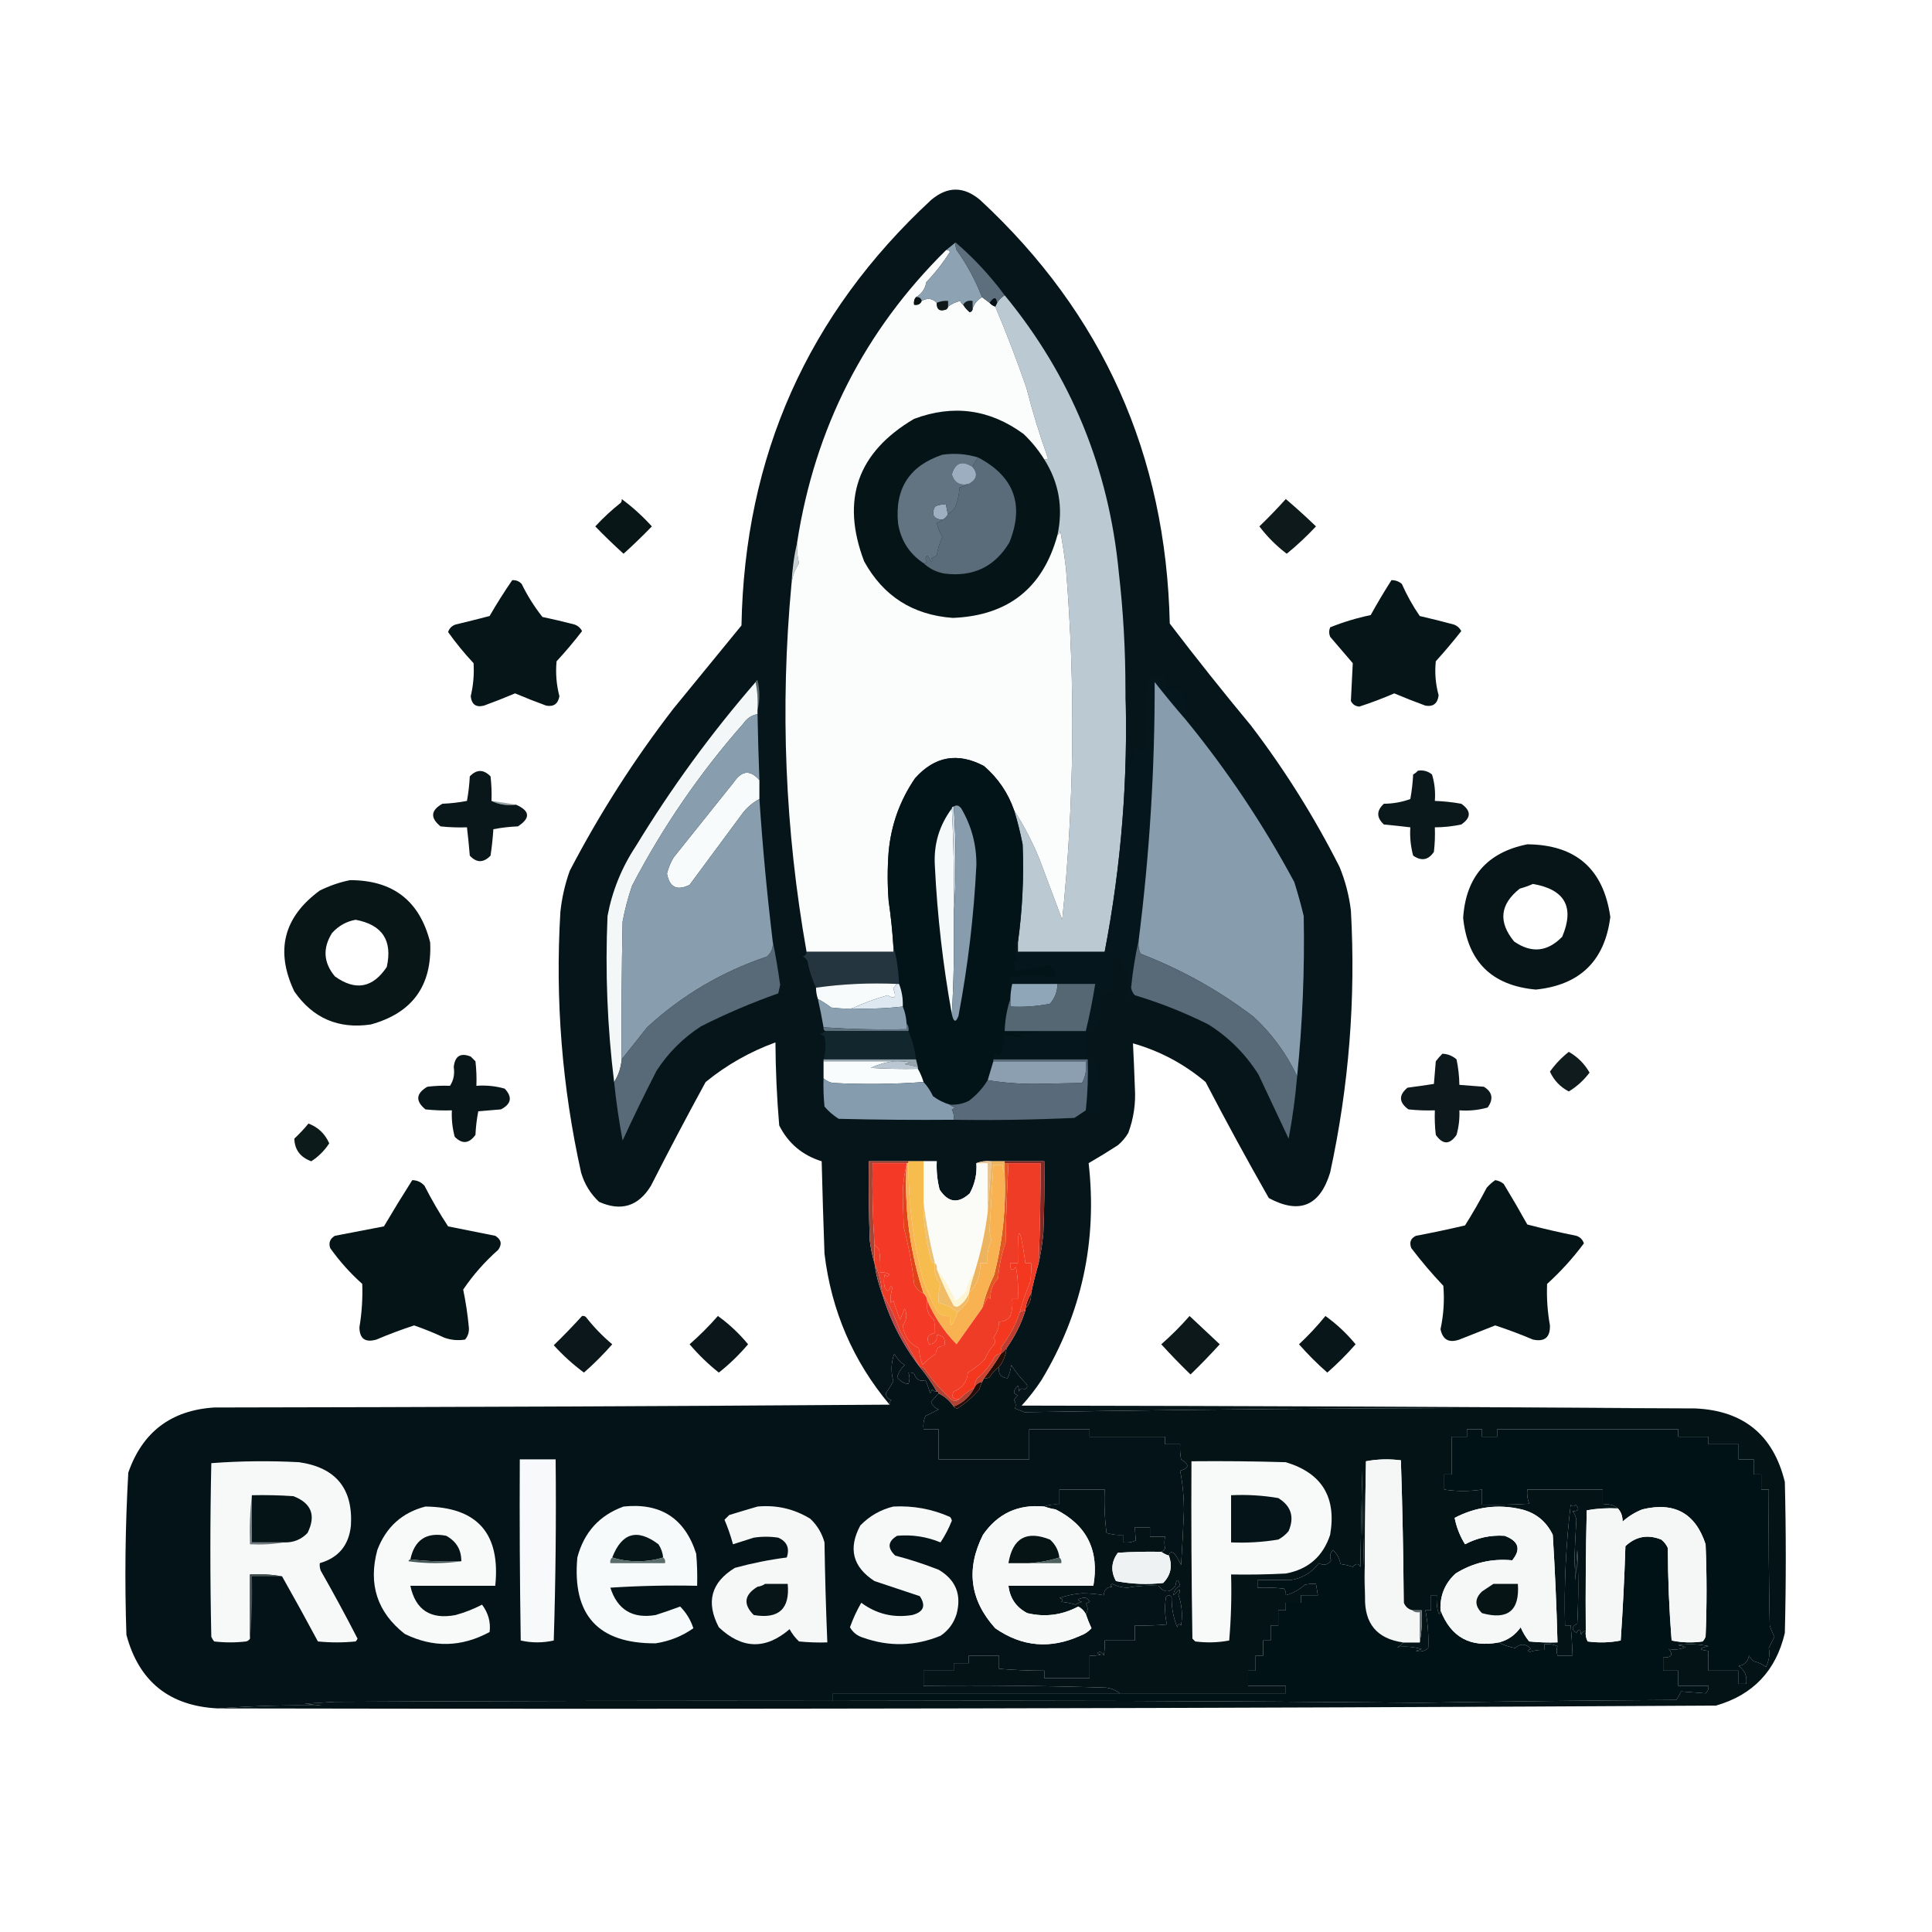 <?xml version="1.0" encoding="UTF-8"?>
<!DOCTYPE svg PUBLIC "-//W3C//DTD SVG 1.1//EN" "http://www.w3.org/Graphics/SVG/1.1/DTD/svg11.dtd">
<svg xmlns="http://www.w3.org/2000/svg" version="1.1" width="1024px" height="1024px" style="shape-rendering:geometricPrecision; text-rendering:geometricPrecision; image-rendering:optimizeQuality; fill-rule:evenodd; clip-rule:evenodd" xmlns:xlink="http://www.w3.org/1999/xlink">
<g><path style="opacity:1" fill="#091618" d="M 329.5,264.5 C 335.242,268.735 340.575,273.568 345.5,279C 340.652,284.015 335.652,288.848 330.5,293.5C 325.348,288.848 320.348,284.015 315.5,279C 319.699,274.466 324.199,270.299 329,266.5C 329.464,265.906 329.631,265.239 329.5,264.5 Z"/></g>
<g><path style="opacity:1" fill="#0d191b" d="M 681.5,264.5 C 686.876,269.066 692.21,273.899 697.5,279C 692.623,284.213 687.456,289.046 682,293.5C 676.5,289.333 671.667,284.5 667.5,279C 672.348,274.319 677.014,269.486 681.5,264.5 Z"/></g>
<g><path style="opacity:1" fill="#061519" d="M 898.5,746.5 C 779.789,745.836 661.289,746.503 543,748.5C 541.333,747.833 539.667,747.167 538,746.5C 538.522,744.951 538.355,743.451 537.5,742C 538.022,741.05 538.689,740.216 539.5,739.5C 536.795,738.784 536.795,737.117 539.5,734.5C 539.911,735.262 540.077,736.262 540,737.5C 540.853,735.875 541.853,735.542 543,736.5C 544.756,735.579 544.923,734.412 543.5,733C 540.622,730.049 538.122,726.882 536,723.5C 535.71,725.952 535.044,728.285 534,730.5C 530.408,730.074 528.908,728.074 529.5,724.5C 531.805,721.593 533.138,718.259 533.5,714.5C 537.88,708.407 541.213,701.741 543.5,694.5C 543.5,694.167 543.5,693.833 543.5,693.5C 545.655,691.383 546.655,688.716 546.5,685.5C 547.626,680.12 548.96,674.787 550.5,669.5C 551.647,664.358 552.48,659.025 553,653.5C 553.5,640.838 553.667,628.171 553.5,615.5C 546.5,615.5 539.5,615.5 532.5,615.5C 530.167,615.5 527.833,615.5 525.5,615.5C 522.615,615.194 519.948,615.527 517.5,616.5C 517.888,622.171 516.721,627.504 514,632.5C 507.884,638.138 502.551,637.471 498,630.5C 496.75,625.58 496.25,620.58 496.5,615.5C 494.167,615.5 491.833,615.5 489.5,615.5C 486.833,615.5 484.167,615.5 481.5,615.5C 474.5,615.5 467.5,615.5 460.5,615.5C 460.333,629.504 460.5,643.504 461,657.5C 461.528,661.699 462.361,665.699 463.5,669.5C 464.232,675.094 465.565,680.427 467.5,685.5C 471.784,699.734 478.45,712.734 487.5,724.5C 490.89,728.558 493.89,732.891 496.5,737.5C 495.504,737.586 494.671,737.252 494,736.5C 493.667,737.167 493.333,737.833 493,738.5C 492.319,736.105 491.485,733.772 490.5,731.5C 487.551,732.447 485.551,731.28 484.5,728C 483.552,727.517 482.552,727.351 481.5,727.5C 482.231,729.599 482.231,731.599 481.5,733.5C 479.318,733.407 477.318,732.241 475.5,730C 476.193,727.448 477.527,725.281 479.5,723.5C 477.171,722.002 475.337,720.002 474,717.5C 472.272,722.282 472.105,727.115 473.5,732C 472.299,734.234 470.965,736.401 469.5,738.5C 469.59,740.425 470.59,741.592 472.5,742C 471.748,742.671 471.414,743.504 471.5,744.5C 452.147,721.437 440.647,694.771 437,664.5C 436.404,648.245 435.904,631.911 435.5,615.5C 425.254,612.311 417.754,605.977 413,596.5C 411.753,581.879 411.086,567.212 411,552.5C 397.431,557.448 385.098,564.448 374,573.5C 364.079,591.675 354.412,610.009 345,628.5C 338.352,639.382 329.185,642.216 317.5,637C 312.941,632.72 309.774,627.553 308,621.5C 297.894,576.037 294.227,530.037 297,483.5C 297.774,475.962 299.441,468.628 302,461.5C 317.838,431.138 336.171,402.471 357,375.5C 369,360.833 381,346.167 393,331.5C 394.635,241.76 428.135,166.593 493.5,106C 502.167,98.667 510.833,98.667 519.5,106C 584.553,166.304 618.053,241.138 620,330.5C 633.953,348.788 648.286,366.788 663,384.5C 680.919,407.985 696.585,432.985 710,459.5C 713.019,466.892 715.019,474.558 716,482.5C 718.63,529.352 714.963,575.685 705,621.5C 699.579,639.224 688.746,643.724 672.5,635C 660.952,614.74 649.786,594.24 639,573.5C 627.59,563.88 614.756,557.046 600.5,553C 600.893,560.697 601.226,568.53 601.5,576.5C 602.044,584.783 600.877,592.783 598,600.5C 596.542,602.96 594.709,605.127 592.5,607C 587.417,610.292 582.25,613.459 577,616.5C 581.682,657.764 573.349,696.097 552,731.5C 548.862,736.271 545.362,740.771 541.5,745C 660.667,745.167 779.667,745.667 898.5,746.5 Z"/></g>
<g><path style="opacity:1" fill="#c8d0d2" d="M 422.5,287.5 C 422.241,291.24 422.574,294.906 423.5,298.5C 421.265,301.934 419.932,305.601 419.5,309.5C 419.874,301.948 420.874,294.615 422.5,287.5 Z"/></g>
<g><path style="opacity:1" fill="#041417" d="M 553.5,243.5 C 561.267,255.789 563.6,269.123 560.5,283.5C 552.827,311.66 534.327,326.327 505,327.5C 483.819,325.96 468.152,315.96 458,297.5C 445.615,264.868 454.449,239.701 484.5,222C 505.303,214.246 524.637,216.912 542.5,230C 546.774,234.072 550.44,238.572 553.5,243.5 Z"/></g>
<g><path style="opacity:1" fill="#9cb0c1" d="M 502.5,272.5 C 501.833,273.833 500.833,274.833 499.5,275.5C 494.818,275.125 493.484,272.792 495.5,268.5C 497.396,267.534 499.396,267.201 501.5,267.5C 501.629,269.216 501.962,270.883 502.5,272.5 Z"/></g>
<g><path style="opacity:1" fill="#627482" d="M 518.5,242.5 C 517.241,243.979 516.241,245.646 515.5,247.5C 509.972,243.868 506.305,245.201 504.5,251.5C 505.855,255.917 508.855,257.584 513.5,256.5C 511.958,257.163 510.291,257.83 508.5,258.5C 508.421,262.11 507.587,265.776 506,269.5C 504.961,270.71 503.794,271.71 502.5,272.5C 501.962,270.883 501.629,269.216 501.5,267.5C 499.396,267.201 497.396,267.534 495.5,268.5C 493.484,272.792 494.818,275.125 499.5,275.5C 498.737,276.268 497.737,276.768 496.5,277C 497.009,279.693 498.009,282.193 499.5,284.5C 498.022,287.632 497.022,290.965 496.5,294.5C 495.5,295 494.5,295.5 493.5,296C 494.696,296.654 494.696,297.154 493.5,297.5C 492.833,296.5 492.167,295.5 491.5,294.5C 490.269,295.651 490.269,296.817 491.5,298C 490.906,298.464 490.239,298.631 489.5,298.5C 482.003,293.524 477.503,286.524 476,277.5C 474.147,259.029 481.98,246.863 499.5,241C 505.996,240.083 512.329,240.583 518.5,242.5 Z"/></g>
<g><path style="opacity:1" fill="#5a6c7a" d="M 518.5,242.5 C 537.515,252.532 543.015,267.532 535,287.5C 527.237,300.439 515.737,305.939 500.5,304C 496.213,303.19 492.546,301.357 489.5,298.5C 490.239,298.631 490.906,298.464 491.5,298C 490.269,296.817 490.269,295.651 491.5,294.5C 492.167,295.5 492.833,296.5 493.5,297.5C 494.696,297.154 494.696,296.654 493.5,296C 494.5,295.5 495.5,295 496.5,294.5C 497.022,290.965 498.022,287.632 499.5,284.5C 498.009,282.193 497.009,279.693 496.5,277C 497.737,276.768 498.737,276.268 499.5,275.5C 500.833,274.833 501.833,273.833 502.5,272.5C 503.794,271.71 504.961,270.71 506,269.5C 507.587,265.776 508.421,262.11 508.5,258.5C 510.291,257.83 511.958,257.163 513.5,256.5C 517.775,254.118 518.442,251.118 515.5,247.5C 516.241,245.646 517.241,243.979 518.5,242.5 Z"/></g>
<g><path style="opacity:1" fill="#9caec0" d="M 515.5,247.5 C 518.442,251.118 517.775,254.118 513.5,256.5C 508.855,257.584 505.855,255.917 504.5,251.5C 506.305,245.201 509.972,243.868 515.5,247.5 Z"/></g>
<g><path style="opacity:1" fill="#bbc9d2" d="M 532.5,156.5 C 567.543,199.068 587.709,248.068 593,303.5C 595.363,324.097 596.53,344.764 596.5,365.5C 598.004,412.271 594.338,458.605 585.5,504.5C 570.167,504.5 554.833,504.5 539.5,504.5C 539.5,502.833 539.5,501.167 539.5,499.5C 541.892,482.243 542.725,464.909 542,447.5C 540.8,441.404 539.3,435.404 537.5,429.5C 542.751,437.665 547.251,446.332 551,455.5C 555,466.167 559,476.833 563,487.5C 569.395,425.564 570.061,363.564 565,301.5C 564.217,294.801 563.217,288.135 562,281.5C 561.722,282.416 561.222,283.082 560.5,283.5C 563.6,269.123 561.267,255.789 553.5,243.5C 554.239,243.631 554.906,243.464 555.5,243C 551.07,230.709 547.237,218.209 544,205.5C 538.999,190.999 533.499,176.666 527.5,162.5C 527.833,161.833 528.167,161.167 528.5,160.5C 529.473,158.861 530.806,157.527 532.5,156.5 Z"/></g>
<g><path style="opacity:1" fill="#fbfcfc" d="M 501.5,132.5 C 502.376,132.369 503.043,132.702 503.5,133.5C 499.844,139.312 495.678,144.645 491,149.5C 490.326,153.141 488.492,155.808 485.5,157.5C 484.566,158.568 484.232,159.901 484.5,161.5C 486.483,161.843 487.817,161.176 488.5,159.5C 491.615,157.823 494.282,158.156 496.5,160.5C 496.408,164.071 498.074,165.238 501.5,164C 502.056,163.617 502.389,163.117 502.5,162.5C 504.401,161.069 506.568,160.069 509,159.5C 509.278,160.416 509.778,161.082 510.5,161.5C 511.431,163.022 512.598,164.355 514,165.5C 515.03,165.164 515.53,164.497 515.5,163.5C 516.385,160.94 518.051,158.94 520.5,157.5C 521.833,158.5 523.167,159.5 524.5,160.5C 525.29,161.401 526.29,162.068 527.5,162.5C 533.499,176.666 538.999,190.999 544,205.5C 547.237,218.209 551.07,230.709 555.5,243C 554.906,243.464 554.239,243.631 553.5,243.5C 550.44,238.572 546.774,234.072 542.5,230C 524.637,216.912 505.303,214.246 484.5,222C 454.449,239.701 445.615,264.868 458,297.5C 468.152,315.96 483.819,325.96 505,327.5C 534.327,326.327 552.827,311.66 560.5,283.5C 561.222,283.082 561.722,282.416 562,281.5C 563.217,288.135 564.217,294.801 565,301.5C 570.061,363.564 569.395,425.564 563,487.5C 559,476.833 555,466.167 551,455.5C 547.251,446.332 542.751,437.665 537.5,429.5C 534.291,420.257 528.957,412.424 521.5,406C 507.595,398.648 495.428,400.815 485,412.5C 476.974,424.24 472.308,437.24 471,451.5C 470.333,460.167 470.333,468.833 471,477.5C 472.163,485.473 472.997,493.473 473.5,501.5C 473.5,502.5 473.5,503.5 473.5,504.5C 458.167,504.5 442.833,504.5 427.5,504.5C 416.051,439.877 413.384,374.877 419.5,309.5C 419.932,305.601 421.265,301.934 423.5,298.5C 422.574,294.906 422.241,291.24 422.5,287.5C 431.878,226.897 458.211,175.231 501.5,132.5 Z"/></g>
<g><path style="opacity:1" fill="#101718" d="M 502.5,162.5 C 502.389,163.117 502.056,163.617 501.5,164C 498.074,165.238 496.408,164.071 496.5,160.5C 498.379,159.659 500.379,159.325 502.5,159.5C 502.5,160.5 502.5,161.5 502.5,162.5 Z"/></g>
<g><path style="opacity:1" fill="#131f22" d="M 515.5,163.5 C 515.53,164.497 515.03,165.164 514,165.5C 512.598,164.355 511.431,163.022 510.5,161.5C 511.552,159.744 513.219,159.077 515.5,159.5C 515.5,160.833 515.5,162.167 515.5,163.5 Z"/></g>
<g><path style="opacity:1" fill="#0a1313" d="M 485.5,157.5 C 487.179,157.285 488.179,157.952 488.5,159.5C 487.817,161.176 486.483,161.843 484.5,161.5C 484.232,159.901 484.566,158.568 485.5,157.5 Z"/></g>
<g><path style="opacity:1" fill="#051016" d="M 528.5,160.5 C 528.167,161.167 527.833,161.833 527.5,162.5C 526.29,162.068 525.29,161.401 524.5,160.5C 526.738,157.253 528.071,157.253 528.5,160.5 Z"/></g>
<g><path style="opacity:1" fill="#8da2b2" d="M 506.5,128.5 C 506.343,129.873 506.51,131.207 507,132.5C 512.527,140.218 517.027,148.551 520.5,157.5C 518.051,158.94 516.385,160.94 515.5,163.5C 515.5,162.167 515.5,160.833 515.5,159.5C 513.219,159.077 511.552,159.744 510.5,161.5C 509.778,161.082 509.278,160.416 509,159.5C 506.568,160.069 504.401,161.069 502.5,162.5C 502.5,161.5 502.5,160.5 502.5,159.5C 500.379,159.325 498.379,159.659 496.5,160.5C 494.282,158.156 491.615,157.823 488.5,159.5C 488.179,157.952 487.179,157.285 485.5,157.5C 488.492,155.808 490.326,153.141 491,149.5C 495.678,144.645 499.844,139.312 503.5,133.5C 503.043,132.702 502.376,132.369 501.5,132.5C 503.142,131.197 504.809,129.864 506.5,128.5 Z"/></g>
<g><path style="opacity:1" fill="#5d6f7d" d="M 506.5,128.5 C 516.241,136.905 524.907,146.238 532.5,156.5C 530.806,157.527 529.473,158.861 528.5,160.5C 528.071,157.253 526.738,157.253 524.5,160.5C 523.167,159.5 521.833,158.5 520.5,157.5C 517.027,148.551 512.527,140.218 507,132.5C 506.51,131.207 506.343,129.873 506.5,128.5 Z"/></g>
<g><path style="opacity:1" fill="#061518" d="M 271.5,307.5 C 273.484,307.383 275.15,308.05 276.5,309.5C 279.541,315.755 283.208,321.588 287.5,327C 293.201,328.207 298.868,329.54 304.5,331C 306.303,331.637 307.636,332.803 308.5,334.5C 304.227,340.059 299.727,345.392 295,350.5C 294.407,356.741 294.907,362.907 296.5,369C 295.792,373.051 293.459,374.718 289.5,374C 283.944,371.972 278.444,369.805 273,367.5C 267.556,369.805 262.056,371.972 256.5,374C 252.299,375.06 249.966,373.393 249.5,369C 250.868,363.227 251.368,357.393 251,351.5C 246.108,346.279 241.608,340.779 237.5,335C 238.154,333.013 239.487,331.68 241.5,331C 247.521,329.563 253.521,328.063 259.5,326.5C 263.261,319.97 267.261,313.636 271.5,307.5 Z"/></g>
<g><path style="opacity:1" fill="#061518" d="M 737.5,307.5 C 739.582,307.472 741.416,308.139 743,309.5C 745.66,315.49 748.826,321.156 752.5,326.5C 758.519,327.893 764.519,329.393 770.5,331C 772.303,331.637 773.636,332.803 774.5,334.5C 770.188,339.98 765.688,345.313 761,350.5C 760.375,356.581 760.875,362.581 762.5,368.5C 761.984,372.865 759.651,374.698 755.5,374C 749.944,371.972 744.444,369.805 739,367.5C 732.945,370.13 726.778,372.463 720.5,374.5C 718.399,374.368 716.899,373.368 716,371.5C 716.333,364.833 716.667,358.167 717,351.5C 713,346.833 709,342.167 705,337.5C 704.333,335.833 704.333,334.167 705,332.5C 711.959,329.707 719.125,327.54 726.5,326C 729.995,319.685 733.662,313.519 737.5,307.5 Z"/></g>
<g><path style="opacity:1" fill="#05161c" d="M 628.5,381.5 C 622.864,375.023 617.364,368.356 612,361.5C 612.113,407.359 609.28,453.026 603.5,498.5C 601.683,506.615 600.349,514.948 599.5,523.5C 599.803,525.114 600.47,526.448 601.5,527.5C 597.551,527.693 597.551,528.193 601.5,529C 599.835,529.788 598.169,530.122 596.5,530C 597.382,524.767 597.549,519.267 597,513.5C 596.667,514.167 596.333,514.833 596,515.5C 595.783,512.512 594.783,509.845 593,507.5C 592.667,508.167 592.333,508.833 592,509.5C 591.333,508.167 590.667,508.167 590,509.5C 589.501,514.823 589.334,520.156 589.5,525.5C 588.167,525.5 586.833,525.5 585.5,525.5C 585.307,529.449 584.807,529.449 584,525.5C 583.829,530.864 583.329,536.198 582.5,541.5C 581.655,545.351 579.322,547.351 575.5,547.5C 575.457,551.893 575.291,556.226 575,560.5C 576.667,559.167 578.333,559.167 580,560.5C 580.537,563.093 581.37,565.593 582.5,568C 581.093,570.302 581.259,572.469 583,574.5C 583.499,579.489 583.666,584.489 583.5,589.5C 580.956,589.104 578.789,589.771 577,591.5C 576.768,590.263 576.268,589.263 575.5,588.5C 576.471,579.584 576.804,570.584 576.5,561.5C 559.833,561.5 543.167,561.5 526.5,561.5C 526.709,560.078 527.209,558.745 528,557.5C 528.626,559.991 529.459,559.991 530.5,557.5C 531.321,554.553 531.821,551.553 532,548.5C 534.1,548.624 536.434,548.958 539,549.5C 540.167,549.333 541.333,549.167 542.5,549C 540.833,548.667 539.167,548.333 537.5,548C 543.016,547.827 548.349,547.327 553.5,546.5C 560.833,546.5 568.167,546.5 575.5,546.5C 577.486,538.256 579.153,529.923 580.5,521.5C 573.833,521.5 567.167,521.5 560.5,521.5C 552.5,521.5 544.5,521.5 536.5,521.5C 535.2,520.399 534.7,519.066 535,517.5C 543.176,517.401 551.343,517.401 559.5,517.5C 559.359,514.52 557.859,512.52 555,511.5C 548.905,513.342 543.238,514.342 538,514.5C 537.333,512.5 537.333,510.5 538,508.5C 538.654,509.696 539.154,509.696 539.5,508.5C 539.023,507.522 538.357,506.689 537.5,506C 538.78,503.868 538.78,501.702 537.5,499.5C 537.97,498.537 538.637,498.537 539.5,499.5C 539.5,501.167 539.5,502.833 539.5,504.5C 554.833,504.5 570.167,504.5 585.5,504.5C 594.338,458.605 598.004,412.271 596.5,365.5C 597.167,376.008 597.833,386.674 598.5,397.5C 599.796,404.041 600.462,404.041 600.5,397.5C 602.833,397.5 605.167,397.5 607.5,397.5C 607.168,384.816 607.501,372.149 608.5,359.5C 610.825,358.537 613.492,358.037 616.5,358C 618.113,360.228 618.78,362.728 618.5,365.5C 621.5,365.5 624.5,365.5 627.5,365.5C 627.15,370.515 627.817,375.348 629.5,380C 628.944,380.383 628.611,380.883 628.5,381.5 Z"/></g>
<g><path style="opacity:1" fill="#5c6a6a" d="M 400.5,361.5 C 400.56,360.957 400.893,360.624 401.5,360.5C 402.815,365.986 402.815,371.32 401.5,376.5C 401.821,371.305 401.487,366.305 400.5,361.5 Z"/></g>
<g><path style="opacity:1" fill="#031418" d="M 537.5,429.5 C 539.3,435.404 540.8,441.404 542,447.5C 542.725,464.909 541.892,482.243 539.5,499.5C 538.637,498.537 537.97,498.537 537.5,499.5C 538.78,501.702 538.78,503.868 537.5,506C 538.357,506.689 539.023,507.522 539.5,508.5C 539.154,509.696 538.654,509.696 538,508.5C 537.333,510.5 537.333,512.5 538,514.5C 543.238,514.342 548.905,513.342 555,511.5C 557.859,512.52 559.359,514.52 559.5,517.5C 551.343,517.401 543.176,517.401 535,517.5C 534.7,519.066 535.2,520.399 536.5,521.5C 535.908,524.127 535.575,526.794 535.5,529.5C 533.678,534.893 532.678,540.559 532.5,546.5C 539.5,546.5 546.5,546.5 553.5,546.5C 548.349,547.327 543.016,547.827 537.5,548C 539.167,548.333 540.833,548.667 542.5,549C 541.333,549.167 540.167,549.333 539,549.5C 536.434,548.958 534.1,548.624 532,548.5C 531.821,551.553 531.321,554.553 530.5,557.5C 529.459,559.991 528.626,559.991 528,557.5C 527.209,558.745 526.709,560.078 526.5,561.5C 526.5,561.833 526.5,562.167 526.5,562.5C 525.508,565.823 524.508,569.156 523.5,572.5C 520.899,576.771 517.566,580.437 513.5,583.5C 510.346,585.026 507.013,585.693 503.5,585.5C 500.243,584.538 497.243,583.038 494.5,581C 493.182,578.176 491.515,575.676 489.5,573.5C 488.736,570.982 487.736,568.649 486.5,566.5C 486.5,566.167 486.5,565.833 486.5,565.5C 486.167,564.167 485.833,562.833 485.5,561.5C 484.901,556.304 483.567,551.304 481.5,546.5C 481.768,544.901 481.434,543.568 480.5,542.5C 480.324,539.273 479.657,536.273 478.5,533.5C 478.656,529.236 477.989,525.236 476.5,521.5C 476.284,514.587 475.284,507.92 473.5,501.5C 472.997,493.473 472.163,485.473 471,477.5C 470.333,468.833 470.333,460.167 471,451.5C 472.308,437.24 476.974,424.24 485,412.5C 495.428,400.815 507.595,398.648 521.5,406C 528.957,412.424 534.291,420.257 537.5,429.5 Z"/></g>
<g><path style="opacity:1" fill="#f8fbfb" d="M 402.5,413.5 C 402.5,416.833 402.5,420.167 402.5,423.5C 399.25,425.243 396.416,427.577 394,430.5C 384.5,443.333 375,456.167 365.5,469C 358.817,472.311 354.817,470.311 353.5,463C 354.245,460.008 355.412,457.174 357,454.5C 367.667,441.167 378.333,427.833 389,414.5C 393.224,408.277 397.724,407.944 402.5,413.5 Z"/></g>
<g><path style="opacity:1" fill="#f3f7f8" d="M 400.5,361.5 C 401.487,366.305 401.821,371.305 401.5,376.5C 401.5,377.167 401.5,377.833 401.5,378.5C 398.386,379.091 395.886,380.758 394,383.5C 370.875,409.734 351.209,438.401 335,469.5C 332.865,475.705 331.199,482.038 330,488.5C 329.5,512.831 329.333,537.164 329.5,561.5C 329.139,565.915 327.806,569.915 325.5,573.5C 321.891,544.277 320.724,514.943 322,485.5C 324.498,472.168 329.498,459.834 337,448.5C 355.731,417.697 376.898,388.697 400.5,361.5 Z"/></g>
<g><path style="opacity:1" fill="#879dae" d="M 628.5,381.5 C 650.384,408.244 669.551,436.91 686,467.5C 687.87,473.442 689.536,479.442 691,485.5C 691.536,513.913 690.37,542.247 687.5,570.5C 681.944,558.595 674.278,548.095 664.5,539C 646.166,524.996 626.166,513.829 604.5,505.5C 603.526,503.257 603.192,500.924 603.5,498.5C 609.28,453.026 612.113,407.359 612,361.5C 617.364,368.356 622.864,375.023 628.5,381.5 Z"/></g>
<g><path style="opacity:0.624" fill="#586567" d="M 260.5,424.5 C 264.937,425.113 269.27,425.78 273.5,426.5C 268.706,427.097 264.373,426.43 260.5,424.5 Z"/></g>
<g><path style="opacity:1" fill="#0a171a" d="M 260.5,424.5 C 264.373,426.43 268.706,427.097 273.5,426.5C 280.937,429.757 281.27,433.59 274.5,438C 270.129,438.172 265.796,438.672 261.5,439.5C 261.186,444.291 260.686,448.958 260,453.5C 256.254,457.393 252.588,457.393 249,453.5C 248.589,448.481 248.089,443.481 247.5,438.5C 242.821,438.666 238.155,438.499 233.5,438C 227.94,433.478 228.273,429.478 234.5,426C 238.871,425.828 243.204,425.328 247.5,424.5C 248.274,420.221 248.774,415.887 249,411.5C 252.618,407.695 256.284,407.695 260,411.5C 260.499,415.821 260.666,420.154 260.5,424.5 Z"/></g>
<g><path style="opacity:1" fill="#0a181b" d="M 751.5,408.5 C 754.365,408.055 756.865,408.722 759,410.5C 760.379,415.036 760.879,419.703 760.5,424.5C 765.196,424.671 769.863,425.171 774.5,426C 779.815,429.717 779.815,433.383 774.5,437C 769.882,437.994 765.215,438.494 760.5,438.5C 760.666,442.846 760.499,447.179 760,451.5C 757.082,455.883 753.415,456.55 749,453.5C 747.675,448.599 747.175,443.599 747.5,438.5C 742.851,437.935 738.184,437.435 733.5,437C 729.5,433.333 729.5,429.667 733.5,426C 738.363,425.971 743.03,425.138 747.5,423.5C 748.274,419.221 748.774,414.887 749,410.5C 749.995,409.934 750.828,409.267 751.5,408.5 Z"/></g>
<g><path style="opacity:1" fill="#f6f9f9" d="M 504.5,428.5 C 505.497,447.326 505.83,466.326 505.5,485.5C 505.83,503.008 505.497,520.341 504.5,537.5C 499.791,511.538 496.791,485.372 495.5,459C 494.785,447.652 497.785,437.485 504.5,428.5 Z"/></g>
<g><path style="opacity:1" fill="#ccd9e4" d="M 504.5,428.5 C 504.5,427.833 504.833,427.5 505.5,427.5C 506.833,446.833 506.833,466.167 505.5,485.5C 505.83,466.326 505.497,447.326 504.5,428.5 Z"/></g>
<g><path style="opacity:1" fill="#071518" d="M 809.5,447.5 C 835.219,447.72 849.886,460.553 853.5,486C 850.569,509.264 837.402,522.097 814,524.5C 790.698,522.364 777.864,509.697 775.5,486.5C 776.934,464.74 788.268,451.74 809.5,447.5 Z M 812.5,468.5 C 829.479,471.465 834.645,480.798 828,496.5C 820.171,504.535 811.671,505.369 802.5,499C 794.005,488.64 795.005,479.307 805.5,471C 808.004,470.302 810.337,469.469 812.5,468.5 Z"/></g>
<g><path style="opacity:1" fill="#879cac" d="M 505.5,427.5 C 506.892,426.478 508.225,426.811 509.5,428.5C 514.934,437.777 517.6,447.777 517.5,458.5C 516.184,485.396 513.017,512.062 508,538.5C 506.59,542.139 505.423,541.806 504.5,537.5C 505.497,520.341 505.83,503.008 505.5,485.5C 506.833,466.167 506.833,446.833 505.5,427.5 Z"/></g>
<g><path style="opacity:1" fill="#889eaf" d="M 401.5,378.5 C 401.728,390.17 402.062,401.837 402.5,413.5C 397.724,407.944 393.224,408.277 389,414.5C 378.333,427.833 367.667,441.167 357,454.5C 355.412,457.174 354.245,460.008 353.5,463C 354.817,470.311 358.817,472.311 365.5,469C 375,456.167 384.5,443.333 394,430.5C 396.416,427.577 399.25,425.243 402.5,423.5C 404.175,448.573 406.508,473.573 409.5,498.5C 410.037,501.972 409.037,504.805 406.5,507C 382.556,515.046 361.39,527.546 343,544.5C 338.481,550.236 333.981,555.903 329.5,561.5C 329.333,537.164 329.5,512.831 330,488.5C 331.199,482.038 332.865,475.705 335,469.5C 351.209,438.401 370.875,409.734 394,383.5C 395.886,380.758 398.386,379.091 401.5,378.5 Z"/></g>
<g><path style="opacity:1" fill="#081618" d="M 185.5,466.5 C 208.313,466.49 222.479,477.49 228,499.5C 229.073,522.421 218.573,536.921 196.5,543C 179.351,545.507 165.851,539.673 156,525.5C 145.779,503.934 150.279,486.101 169.5,472C 174.715,469.429 180.048,467.596 185.5,466.5 Z M 188.5,487.5 C 202.633,490.134 208.133,498.467 205,512.5C 197.578,523.658 188.411,525.324 177.5,517.5C 171.439,510.216 170.939,502.549 176,494.5C 179.464,490.69 183.631,488.356 188.5,487.5 Z"/></g>
<g><path style="opacity:1" fill="#243540" d="M 473.5,501.5 C 475.284,507.92 476.284,514.587 476.5,521.5C 476.167,521.5 475.833,521.5 475.5,521.5C 460.794,520.85 446.461,521.517 432.5,523.5C 430.447,519.137 428.947,514.47 428,509.5C 427.5,508.333 426.667,507.5 425.5,507C 426.756,506.583 427.423,505.75 427.5,504.5C 442.833,504.5 458.167,504.5 473.5,504.5C 473.5,503.5 473.5,502.5 473.5,501.5 Z"/></g>
<g><path style="opacity:1" fill="#586a77" d="M 409.5,498.5 C 411.058,506.158 412.392,513.991 413.5,522C 413.167,523.5 412.833,525 412.5,526.5C 398.442,531.462 384.775,537.296 371.5,544C 362,550.167 354.167,558 348,567.5C 341.723,579.721 335.723,592.054 330,604.5C 328.066,594.227 326.566,583.894 325.5,573.5C 327.806,569.915 329.139,565.915 329.5,561.5C 333.981,555.903 338.481,550.236 343,544.5C 361.39,527.546 382.556,515.046 406.5,507C 409.037,504.805 410.037,501.972 409.5,498.5 Z"/></g>
<g><path style="opacity:1" fill="#f8fbfc" d="M 475.5,521.5 C 474.722,522.156 474.056,522.989 473.5,524C 475.282,528.721 474.282,529.887 470.5,527.5C 463.841,529.397 457.508,531.731 451.5,534.5C 447.818,534.665 444.152,534.499 440.5,534C 438.283,532.277 435.95,530.777 433.5,529.5C 432.85,527.565 432.517,525.565 432.5,523.5C 446.461,521.517 460.794,520.85 475.5,521.5 Z"/></g>
<g><path style="opacity:1" fill="#8ea6b8" d="M 536.5,521.5 C 544.5,521.5 552.5,521.5 560.5,521.5C 560.443,525.505 559.11,529.005 556.5,532C 549.589,533.384 542.589,533.884 535.5,533.5C 535.5,532.167 535.5,530.833 535.5,529.5C 535.575,526.794 535.908,524.127 536.5,521.5 Z"/></g>
<g><path style="opacity:1" fill="#dde8f1" d="M 475.5,521.5 C 475.833,521.5 476.167,521.5 476.5,521.5C 477.989,525.236 478.656,529.236 478.5,533.5C 469.682,534.493 460.682,534.827 451.5,534.5C 457.508,531.731 463.841,529.397 470.5,527.5C 474.282,529.887 475.282,528.721 473.5,524C 474.056,522.989 474.722,522.156 475.5,521.5 Z"/></g>
<g><path style="opacity:1" fill="#8aa0b1" d="M 433.5,529.5 C 435.95,530.777 438.283,532.277 440.5,534C 444.152,534.499 447.818,534.665 451.5,534.5C 460.682,534.827 469.682,534.493 478.5,533.5C 479.657,536.273 480.324,539.273 480.5,542.5C 480.5,543.5 480.5,544.5 480.5,545.5C 465.755,545.816 451.088,545.483 436.5,544.5C 435.627,539.469 434.627,534.469 433.5,529.5 Z"/></g>
<g><path style="opacity:1" fill="#566774" d="M 560.5,521.5 C 567.167,521.5 573.833,521.5 580.5,521.5C 579.153,529.923 577.486,538.256 575.5,546.5C 568.167,546.5 560.833,546.5 553.5,546.5C 546.5,546.5 539.5,546.5 532.5,546.5C 532.678,540.559 533.678,534.893 535.5,529.5C 535.5,530.833 535.5,532.167 535.5,533.5C 542.589,533.884 549.589,533.384 556.5,532C 559.11,529.005 560.443,525.505 560.5,521.5 Z"/></g>
<g><path style="opacity:1" fill="#586978" d="M 603.5,498.5 C 603.192,500.924 603.526,503.257 604.5,505.5C 626.166,513.829 646.166,524.996 664.5,539C 674.278,548.095 681.944,558.595 687.5,570.5C 686.574,581.572 685.074,592.572 683,603.5C 677.674,592.201 672.341,580.868 667,569.5C 660.167,558.667 651.333,549.833 640.5,543C 627.918,536.706 614.918,531.539 601.5,527.5C 600.47,526.448 599.803,525.114 599.5,523.5C 600.349,514.948 601.683,506.615 603.5,498.5 Z"/></g>
<g><path style="opacity:1" fill="#5f7280" d="M 480.5,542.5 C 481.434,543.568 481.768,544.901 481.5,546.5C 466.833,546.5 452.167,546.5 437.5,546.5C 436.662,546.158 436.328,545.492 436.5,544.5C 451.088,545.483 465.755,545.816 480.5,545.5C 480.5,544.5 480.5,543.5 480.5,542.5 Z"/></g>
<g><path style="opacity:1" fill="#12262e" d="M 437.5,546.5 C 452.167,546.5 466.833,546.5 481.5,546.5C 483.567,551.304 484.901,556.304 485.5,561.5C 469.167,561.5 452.833,561.5 436.5,561.5C 437.596,557.587 437.762,553.587 437,549.5C 436.25,548.874 435.416,548.374 434.5,548C 435.737,547.768 436.737,547.268 437.5,546.5 Z"/></g>
<g><path style="opacity:1" fill="#97a5ae" d="M 436.5,562.5 C 436.5,562.167 436.5,561.833 436.5,561.5C 452.833,561.5 469.167,561.5 485.5,561.5C 485.833,562.833 486.167,564.167 486.5,565.5C 484.199,564.94 481.866,564.44 479.5,564C 480.5,563.667 481.5,563.333 482.5,563C 479.518,562.502 476.518,562.335 473.5,562.5C 461.167,562.5 448.833,562.5 436.5,562.5 Z"/></g>
<g><path style="opacity:1" fill="#f8fcfd" d="M 436.5,562.5 C 448.833,562.5 461.167,562.5 473.5,562.5C 469.395,563.026 465.395,564.192 461.5,566C 469.827,566.5 478.16,566.666 486.5,566.5C 487.736,568.649 488.736,570.982 489.5,573.5C 473.672,574.661 457.672,574.828 441.5,574C 439.497,573.665 437.83,572.832 436.5,571.5C 436.5,568.5 436.5,565.5 436.5,562.5 Z"/></g>
<g><path style="opacity:0.048" fill="#899597" d="M 240.5,565.5 C 241.069,569.329 240.402,572.663 238.5,575.5C 239.097,572.059 239.763,568.725 240.5,565.5 Z"/></g>
<g><path style="opacity:1" fill="#bac7d3" d="M 473.5,562.5 C 476.518,562.335 479.518,562.502 482.5,563C 481.5,563.333 480.5,563.667 479.5,564C 481.866,564.44 484.199,564.94 486.5,565.5C 486.5,565.833 486.5,566.167 486.5,566.5C 478.16,566.666 469.827,566.5 461.5,566C 465.395,564.192 469.395,563.026 473.5,562.5 Z"/></g>
<g><path style="opacity:1" fill="#0f1b1d" d="M 831.5,557.5 C 836.145,560.145 839.812,563.812 842.5,568.5C 839.457,572.544 835.791,575.877 831.5,578.5C 826.959,576.127 823.626,572.627 821.5,568C 824.35,563.984 827.684,560.484 831.5,557.5 Z"/></g>
<g><path style="opacity:1" fill="#8c9fb1" d="M 526.5,562.5 C 542.833,562.5 559.167,562.5 575.5,562.5C 576.044,566.673 575.377,570.506 573.5,574C 565.167,574.167 556.833,574.333 548.5,574.5C 539.806,574.498 531.472,573.831 523.5,572.5C 524.508,569.156 525.508,565.823 526.5,562.5 Z"/></g>
<g><path style="opacity:1" fill="#0c181c" d="M 764.5,558.5 C 767.374,558.623 769.874,559.623 772,561.5C 772.934,565.986 773.434,570.486 773.5,575C 777.833,575.333 782.167,575.667 786.5,576C 791.028,578.824 791.695,582.49 788.5,587C 783.628,588.388 778.628,588.888 773.5,588.5C 773.695,592.915 773.195,597.249 772,601.5C 768.379,606.799 764.713,606.799 761,601.5C 760.501,597.179 760.334,592.846 760.5,588.5C 755.821,588.666 751.155,588.499 746.5,588C 741.416,584.287 741.249,580.453 746,576.5C 750.714,575.887 755.381,575.221 760,574.5C 760.333,570.5 760.667,566.5 761,562.5C 762.102,561.051 763.269,559.718 764.5,558.5 Z"/></g>
<g><path style="opacity:1" fill="#849cae" d="M 436.5,571.5 C 437.83,572.832 439.497,573.665 441.5,574C 457.672,574.828 473.672,574.661 489.5,573.5C 491.515,575.676 493.182,578.176 494.5,581C 497.243,583.038 500.243,584.538 503.5,585.5C 504.263,586.268 505.263,586.768 506.5,587C 505.833,587.333 505.167,587.667 504.5,588C 505.406,589.699 505.739,591.533 505.5,593.5C 485.164,593.667 464.831,593.5 444.5,593C 441.639,591.168 439.139,589.001 437,586.5C 436.501,581.511 436.334,576.511 436.5,571.5 Z"/></g>
<g><path style="opacity:1" fill="#091619" d="M 238.5,575.5 C 240.402,572.663 241.069,569.329 240.5,565.5C 241.127,559.686 244.127,557.853 249.5,560C 250.333,560.833 251.167,561.667 252,562.5C 252.499,566.821 252.666,571.154 252.5,575.5C 257.628,575.112 262.628,575.612 267.5,577C 271.687,581.46 271.02,585.127 265.5,588C 261.5,588.333 257.5,588.667 253.5,589C 252.7,593.08 252.2,597.247 252,601.5C 248.623,606.197 244.957,606.53 241,602.5C 239.775,597.915 239.275,593.248 239.5,588.5C 234.821,588.666 230.155,588.499 225.5,588C 220.101,583.577 220.435,579.577 226.5,576C 230.486,575.501 234.486,575.334 238.5,575.5 Z"/></g>
<g><path style="opacity:1" fill="#596b7a" d="M 526.5,562.5 C 526.5,562.167 526.5,561.833 526.5,561.5C 543.167,561.5 559.833,561.5 576.5,561.5C 576.804,570.584 576.471,579.584 575.5,588.5C 573.529,589.823 571.529,591.156 569.5,592.5C 548.177,593.5 526.844,593.833 505.5,593.5C 505.739,591.533 505.406,589.699 504.5,588C 505.167,587.667 505.833,587.333 506.5,587C 505.263,586.768 504.263,586.268 503.5,585.5C 507.013,585.693 510.346,585.026 513.5,583.5C 517.566,580.437 520.899,576.771 523.5,572.5C 531.472,573.831 539.806,574.498 548.5,574.5C 556.833,574.333 565.167,574.167 573.5,574C 575.377,570.506 576.044,566.673 575.5,562.5C 559.167,562.5 542.833,562.5 526.5,562.5 Z"/></g>
<g><path style="opacity:1" fill="#0d1a1a" d="M 163.5,595.5 C 168.606,597.438 172.272,600.938 174.5,606C 172,609.833 168.833,613 165,615.5C 159.164,613.366 156.164,609.366 156,603.5C 158.705,600.964 161.205,598.297 163.5,595.5 Z"/></g>
<g><path style="opacity:1" fill="#fbfbf8" d="M 489.5,615.5 C 491.833,615.5 494.167,615.5 496.5,615.5C 496.25,620.58 496.75,625.58 498,630.5C 502.551,637.471 507.884,638.138 514,632.5C 516.721,627.504 517.888,622.171 517.5,616.5C 519.5,616.5 521.5,616.5 523.5,616.5C 523.5,625.167 523.5,633.833 523.5,642.5C 522.113,653.379 519.78,664.046 516.5,674.5C 514.239,677.366 512.739,680.699 512,684.5C 510.316,686.351 508.483,688.018 506.5,689.5C 503.893,683.45 500.56,677.783 496.5,672.5C 496.737,671.209 496.404,670.209 495.5,669.5C 492.844,658.824 490.844,648.157 489.5,637.5C 489.5,630.167 489.5,622.833 489.5,615.5 Z"/></g>
<g><path style="opacity:1" fill="#e8c396" d="M 517.5,616.5 C 519.948,615.527 522.615,615.194 525.5,615.5C 524.859,624.599 524.192,633.599 523.5,642.5C 523.5,633.833 523.5,625.167 523.5,616.5C 521.5,616.5 519.5,616.5 517.5,616.5 Z"/></g>
<g><path style="opacity:1" fill="#e24419" d="M 480.5,617.5 C 479.243,640.778 482.243,663.445 489.5,685.5C 487.191,684.612 485.524,682.946 484.5,680.5C 483.433,670.35 481.599,660.35 479,650.5C 478.833,645 478.667,639.5 478.5,634C 478.505,628.124 479.171,622.624 480.5,617.5 Z"/></g>
<g><path style="opacity:1" fill="#a54536" d="M 481.5,615.5 C 481.5,615.833 481.5,616.167 481.5,616.5C 481.167,616.5 480.833,616.5 480.5,616.5C 474.5,616.5 468.5,616.5 462.5,616.5C 462.2,630.882 462.534,645.215 463.5,659.5C 463.5,662.833 463.5,666.167 463.5,669.5C 462.361,665.699 461.528,661.699 461,657.5C 460.5,643.504 460.333,629.504 460.5,615.5C 467.5,615.5 474.5,615.5 481.5,615.5 Z"/></g>
<g><path style="opacity:1" fill="#852924" d="M 532.5,616.5 C 532.5,616.167 532.5,615.833 532.5,615.5C 539.5,615.5 546.5,615.5 553.5,615.5C 553.667,628.171 553.5,640.838 553,653.5C 552.48,659.025 551.647,664.358 550.5,669.5C 551.211,651.842 551.545,634.176 551.5,616.5C 545.833,616.5 540.167,616.5 534.5,616.5C 533.833,616.5 533.167,616.5 532.5,616.5 Z"/></g>
<g><path style="opacity:1" fill="#041417" d="M 792.5,625.5 C 794.17,625.751 795.67,626.418 797,627.5C 801.293,634.585 805.46,641.751 809.5,649C 818.092,651.252 826.759,653.252 835.5,655C 837.5,655.667 838.833,657 839.5,659C 833.739,666.765 827.239,673.931 820,680.5C 819.694,687.869 820.194,695.203 821.5,702.5C 821.673,708.828 818.673,711.328 812.5,710C 805.938,707.219 799.271,704.719 792.5,702.5C 786.172,704.997 779.838,707.497 773.5,710C 767.984,711.925 764.651,710.091 763.5,704.5C 765.149,696.902 765.649,689.235 765,681.5C 758.958,675.127 753.292,668.46 748,661.5C 746.86,658.472 747.694,656.305 750.5,655C 759.219,653.356 767.886,651.523 776.5,649.5C 780.586,642.997 784.419,636.33 788,629.5C 789.397,627.93 790.897,626.596 792.5,625.5 Z"/></g>
<g><path style="opacity:1" fill="#df5921" d="M 532.5,616.5 C 533.167,616.5 533.833,616.5 534.5,616.5C 533.719,630.468 533.219,644.468 533,658.5C 530.875,664.668 529.541,671.001 529,677.5C 526.125,680.542 524.792,684.209 525,688.5C 524.586,688.043 524.086,687.709 523.5,687.5C 522.482,689.594 521.482,691.594 520.5,693.5C 522.05,687.315 524.217,681.315 527,675.5C 531.445,657.779 533.278,639.779 532.5,621.5C 532.5,619.833 532.5,618.167 532.5,616.5 Z"/></g>
<g><path style="opacity:1" fill="#041417" d="M 218.5,625.5 C 221.099,625.549 223.266,626.549 225,628.5C 228.788,635.912 232.955,643.079 237.5,650C 245.833,651.667 254.167,653.333 262.5,655C 265.722,656.99 266.222,659.49 264,662.5C 256.932,668.733 250.765,675.733 245.5,683.5C 246.871,690.095 247.871,696.761 248.5,703.5C 248.712,706.011 248.045,708.178 246.5,710C 242.764,710.61 239.097,710.277 235.5,709C 230.275,706.554 224.942,704.387 219.5,702.5C 212.729,704.719 206.062,707.219 199.5,710C 193.585,711.718 190.585,709.551 190.5,703.5C 191.775,695.865 192.275,688.198 192,680.5C 185.592,674.762 179.925,668.429 175,661.5C 174.08,658.692 174.913,656.525 177.5,655C 186.167,653.333 194.833,651.667 203.5,650C 208.386,641.722 213.386,633.555 218.5,625.5 Z"/></g>
<g><path style="opacity:1" fill="#ecb45f" d="M 525.5,615.5 C 527.833,615.5 530.167,615.5 532.5,615.5C 532.5,615.833 532.5,616.167 532.5,616.5C 532.5,618.167 532.5,619.833 532.5,621.5C 531.566,620.432 531.232,619.099 531.5,617.5C 529.833,617.5 528.167,617.5 526.5,617.5C 525.821,628.988 525.154,640.488 524.5,652C 524.58,653.894 524.913,655.727 525.5,657.5C 523.656,661.217 522.989,665.217 523.5,669.5C 522.167,669.5 520.833,669.5 519.5,669.5C 519.836,675.839 517.836,681.172 513.5,685.5C 514.297,681.777 515.297,678.11 516.5,674.5C 519.78,664.046 522.113,653.379 523.5,642.5C 524.192,633.599 524.859,624.599 525.5,615.5 Z"/></g>
<g><path style="opacity:1" fill="#f43926" d="M 480.5,616.5 C 480.5,616.833 480.5,617.167 480.5,617.5C 479.171,622.624 478.505,628.124 478.5,634C 478.667,639.5 478.833,645 479,650.5C 481.599,660.35 483.433,670.35 484.5,680.5C 485.524,682.946 487.191,684.612 489.5,685.5C 490.674,686.514 491.34,687.847 491.5,689.5C 490.715,693.64 491.881,696.973 495,699.5C 495.497,701.81 495.663,704.143 495.5,706.5C 491.805,707.187 490.805,709.187 492.5,712.5C 495.47,712.254 496.803,710.588 496.5,707.5C 500.068,707.759 501.401,709.759 500.5,713.5C 497.612,713.22 496.112,714.553 496,717.5C 493.372,719.126 491.039,721.126 489,723.5C 487.873,720.623 487.206,717.623 487,714.5C 481.968,712.116 479.134,708.116 478.5,702.5C 480.607,699.725 480.941,696.725 479.5,693.5C 478.667,695.5 477.833,697.5 477,699.5C 475.833,696.167 474.667,692.833 473.5,689.5C 472.914,689.709 472.414,690.043 472,690.5C 471.866,687.712 472.199,685.045 473,682.5C 472.667,682.167 472.333,681.833 472,681.5C 471.418,684.668 470.418,685.001 469,682.5C 468.333,680.167 468.333,677.833 469,675.5C 469.893,676.711 470.726,676.711 471.5,675.5C 469.955,674.548 468.288,674.215 466.5,674.5C 466.666,670.486 466.499,666.486 466,662.5C 465.148,661.429 464.315,660.429 463.5,659.5C 462.534,645.215 462.2,630.882 462.5,616.5C 468.5,616.5 474.5,616.5 480.5,616.5 Z"/></g>
<g><path style="opacity:1" fill="#a24239" d="M 463.5,669.5 C 465.822,674.488 467.155,679.821 467.5,685.5C 465.565,680.427 464.232,675.094 463.5,669.5 Z"/></g>
<g><path style="opacity:1" fill="#f7bc4e" d="M 481.5,615.5 C 484.167,615.5 486.833,615.5 489.5,615.5C 489.5,622.833 489.5,630.167 489.5,637.5C 489.442,647.897 490.776,658.064 493.5,668C 493.836,669.03 494.503,669.53 495.5,669.5C 494.808,673.721 495.808,677.387 498.5,680.5C 497.583,683.758 497.249,687.091 497.5,690.5C 501.302,691.32 504.636,692.986 507.5,695.5C 506.893,698.076 505.726,700.409 504,702.5C 503.506,700.866 503.34,699.199 503.5,697.5C 500.956,697.896 498.789,697.229 497,695.5C 493.77,689.711 491.104,683.711 489,677.5C 483.906,657.492 481.406,637.159 481.5,616.5C 481.5,616.167 481.5,615.833 481.5,615.5 Z"/></g>
<g><path style="opacity:1" fill="#f3381f" d="M 540.5,695.5 C 538.375,702.033 535.209,708.033 531,713.5C 530.51,714.793 530.343,716.127 530.5,717.5C 528.983,717.511 527.816,718.177 527,719.5C 524.696,723.797 521.696,727.464 518,730.5C 516.991,732.025 516.491,733.692 516.5,735.5C 513.569,737.091 510.902,739.091 508.5,741.5C 505.079,741.762 504.079,740.428 505.5,737.5C 510.099,735.735 512.599,732.402 513,727.5C 516.29,725.519 519.29,723.186 522,720.5C 523.166,717.497 524.833,714.83 527,712.5C 527.684,711.216 527.517,710.049 526.5,709C 528.497,706.508 529.497,703.675 529.5,700.5C 532.049,700.559 534.049,699.559 535.5,697.5C 536.484,694.572 536.817,691.572 536.5,688.5C 537.5,688.5 538.5,688.5 539.5,688.5C 539.829,682.794 539.495,677.128 538.5,671.5C 536.286,673.924 535.286,673.257 535.5,669.5C 536.833,669.5 538.167,669.5 539.5,669.5C 539.168,648.487 540.501,648.487 543.5,669.5C 544.5,669.5 545.5,669.5 546.5,669.5C 546.665,672.85 546.498,676.183 546,679.5C 543.769,684.731 541.936,690.065 540.5,695.5 Z"/></g>
<g><path style="opacity:1" fill="#f9b251" d="M 480.5,616.5 C 480.833,616.5 481.167,616.5 481.5,616.5C 481.406,637.159 483.906,657.492 489,677.5C 491.104,683.711 493.77,689.711 497,695.5C 498.789,697.229 500.956,697.896 503.5,697.5C 503.34,699.199 503.506,700.866 504,702.5C 505.726,700.409 506.893,698.076 507.5,695.5C 509.533,693.837 511.366,691.837 513,689.5C 513.49,688.207 513.657,686.873 513.5,685.5C 517.836,681.172 519.836,675.839 519.5,669.5C 520.833,669.5 522.167,669.5 523.5,669.5C 522.989,665.217 523.656,661.217 525.5,657.5C 524.913,655.727 524.58,653.894 524.5,652C 525.154,640.488 525.821,628.988 526.5,617.5C 528.167,617.5 529.833,617.5 531.5,617.5C 531.232,619.099 531.566,620.432 532.5,621.5C 533.278,639.779 531.445,657.779 527,675.5C 524.217,681.315 522.05,687.315 520.5,693.5C 516.012,699.797 511.512,706.13 507,712.5C 500.43,705.766 495.264,698.1 491.5,689.5C 491.34,687.847 490.674,686.514 489.5,685.5C 482.243,663.445 479.243,640.778 480.5,617.5C 480.5,617.167 480.5,616.833 480.5,616.5 Z"/></g>
<g><path style="opacity:1" fill="#ebc174" d="M 489.5,637.5 C 490.844,648.157 492.844,658.824 495.5,669.5C 494.503,669.53 493.836,669.03 493.5,668C 490.776,658.064 489.442,647.897 489.5,637.5 Z"/></g>
<g><path style="opacity:1" fill="#4e150e" d="M 546.5,685.5 C 546.655,688.716 545.655,691.383 543.5,693.5C 543.98,690.557 544.98,687.89 546.5,685.5 Z"/></g>
<g><path style="opacity:1" fill="#bf4443" d="M 467.5,685.5 C 471.409,691.658 474.576,698.325 477,705.5C 480.524,711.888 484.024,718.221 487.5,724.5C 478.45,712.734 471.784,699.734 467.5,685.5 Z"/></g>
<g><path style="opacity:1" fill="#0a1619" d="M 380.5,697.5 C 386.422,701.751 391.755,706.751 396.5,712.5C 391.804,718.03 386.637,723.03 381,727.5C 375.363,723.03 370.196,718.03 365.5,712.5C 370.827,707.839 375.827,702.839 380.5,697.5 Z"/></g>
<g><path style="opacity:1" fill="#0b171b" d="M 308.5,697.5 C 309.239,697.369 309.906,697.536 310.5,698C 314.676,703.342 319.343,708.176 324.5,712.5C 319.833,717.833 314.833,722.833 309.5,727.5C 303.718,723.221 298.385,718.388 293.5,713C 298.703,707.965 303.703,702.798 308.5,697.5 Z"/></g>
<g><path style="opacity:1" fill="#be3d30" d="M 543.5,694.5 C 541.213,701.741 537.88,708.407 533.5,714.5C 532.728,715.694 531.728,716.694 530.5,717.5C 530.343,716.127 530.51,714.793 531,713.5C 535.209,708.033 538.375,702.033 540.5,695.5C 541.391,694.89 542.391,694.557 543.5,694.5 Z"/></g>
<g><path style="opacity:1" fill="#081619" d="M 702.5,697.5 C 708.422,701.751 713.755,706.751 718.5,712.5C 713.833,717.833 708.833,722.833 703.5,727.5C 698.14,722.806 693.14,717.806 688.5,712.5C 693.527,707.807 698.194,702.807 702.5,697.5 Z"/></g>
<g><path style="opacity:1" fill="#0c181a" d="M 630.5,697.5 C 635.839,702.506 641.173,707.506 646.5,712.5C 641.515,717.985 636.348,723.319 631,728.5C 625.652,723.319 620.485,717.985 615.5,712.5C 620.827,707.839 625.827,702.839 630.5,697.5 Z"/></g>
<g><path style="opacity:1" fill="#ee3c27" d="M 534.5,616.5 C 540.167,616.5 545.833,616.5 551.5,616.5C 551.545,634.176 551.211,651.842 550.5,669.5C 548.96,674.787 547.626,680.12 546.5,685.5C 544.98,687.89 543.98,690.557 543.5,693.5C 543.5,693.833 543.5,694.167 543.5,694.5C 542.391,694.557 541.391,694.89 540.5,695.5C 541.936,690.065 543.769,684.731 546,679.5C 546.498,676.183 546.665,672.85 546.5,669.5C 545.5,669.5 544.5,669.5 543.5,669.5C 540.501,648.487 539.168,648.487 539.5,669.5C 538.167,669.5 536.833,669.5 535.5,669.5C 535.286,673.257 536.286,673.924 538.5,671.5C 539.495,677.128 539.829,682.794 539.5,688.5C 538.5,688.5 537.5,688.5 536.5,688.5C 536.817,691.572 536.484,694.572 535.5,697.5C 534.049,699.559 532.049,700.559 529.5,700.5C 529.497,703.675 528.497,706.508 526.5,709C 527.517,710.049 527.684,711.216 527,712.5C 524.833,714.83 523.166,717.497 522,720.5C 519.29,723.186 516.29,725.519 513,727.5C 512.599,732.402 510.099,735.735 505.5,737.5C 504.079,740.428 505.079,741.762 508.5,741.5C 507.399,742.598 506.066,742.765 504.5,742C 498.98,737.144 494.147,731.644 490,725.5C 489.329,724.748 488.496,724.414 487.5,724.5C 484.024,718.221 480.524,711.888 477,705.5C 474.576,698.325 471.409,691.658 467.5,685.5C 467.155,679.821 465.822,674.488 463.5,669.5C 463.5,666.167 463.5,662.833 463.5,659.5C 464.315,660.429 465.148,661.429 466,662.5C 466.499,666.486 466.666,670.486 466.5,674.5C 468.288,674.215 469.955,674.548 471.5,675.5C 470.726,676.711 469.893,676.711 469,675.5C 468.333,677.833 468.333,680.167 469,682.5C 470.418,685.001 471.418,684.668 472,681.5C 472.333,681.833 472.667,682.167 473,682.5C 472.199,685.045 471.866,687.712 472,690.5C 472.414,690.043 472.914,689.709 473.5,689.5C 474.667,692.833 475.833,696.167 477,699.5C 477.833,697.5 478.667,695.5 479.5,693.5C 480.941,696.725 480.607,699.725 478.5,702.5C 479.134,708.116 481.968,712.116 487,714.5C 487.206,717.623 487.873,720.623 489,723.5C 491.039,721.126 493.372,719.126 496,717.5C 496.112,714.553 497.612,713.22 500.5,713.5C 501.401,709.759 500.068,707.759 496.5,707.5C 496.803,710.588 495.47,712.254 492.5,712.5C 490.805,709.187 491.805,707.187 495.5,706.5C 495.663,704.143 495.497,701.81 495,699.5C 491.881,696.973 490.715,693.64 491.5,689.5C 495.264,698.1 500.43,705.766 507,712.5C 511.512,706.13 516.012,699.797 520.5,693.5C 521.482,691.594 522.482,689.594 523.5,687.5C 524.086,687.709 524.586,688.043 525,688.5C 524.792,684.209 526.125,680.542 529,677.5C 529.541,671.001 530.875,664.668 533,658.5C 533.219,644.468 533.719,630.468 534.5,616.5 Z"/></g>
<g><path style="opacity:1" fill="#f1bc68" d="M 495.5,669.5 C 496.404,670.209 496.737,671.209 496.5,672.5C 499.015,679.205 502.015,685.705 505.5,692C 506.5,692.667 507.5,692.667 508.5,692C 510.794,690.22 512.461,688.053 513.5,685.5C 513.657,686.873 513.49,688.207 513,689.5C 511.366,691.837 509.533,693.837 507.5,695.5C 504.636,692.986 501.302,691.32 497.5,690.5C 497.249,687.091 497.583,683.758 498.5,680.5C 495.808,677.387 494.808,673.721 495.5,669.5 Z"/></g>
<g><path style="opacity:1" fill="#fdf4d1" d="M 496.5,672.5 C 500.56,677.783 503.893,683.45 506.5,689.5C 508.483,688.018 510.316,686.351 512,684.5C 512.739,680.699 514.239,677.366 516.5,674.5C 515.297,678.11 514.297,681.777 513.5,685.5C 512.461,688.053 510.794,690.22 508.5,692C 507.5,692.667 506.5,692.667 505.5,692C 502.015,685.705 499.015,679.205 496.5,672.5 Z"/></g>
<g><path style="opacity:1" fill="#290e06" d="M 533.5,714.5 C 533.138,718.259 531.805,721.593 529.5,724.5C 527.5,725.976 525.833,727.809 524.5,730C 523.552,730.483 522.552,730.649 521.5,730.5C 524.747,726.341 527.747,722.008 530.5,717.5C 531.728,716.694 532.728,715.694 533.5,714.5 Z"/></g>
<g><path style="opacity:1" fill="#031316" d="M 898.5,746.5 C 924.129,747.633 939.962,760.633 946,785.5C 946.667,812.167 946.667,838.833 946,865.5C 941.32,885.511 929.154,898.345 909.5,904C 644.867,905.496 380.201,905.996 115.5,905.5C 134.267,904.134 152.6,903.634 170.5,904C 167.5,903.667 164.5,903.333 161.5,903C 166.833,902.667 172.167,902.333 177.5,902C 265.687,901.523 353.687,901.356 441.5,901.5C 545.504,901.203 649.504,901.536 753.5,902.5C 798.496,901.756 843.496,901.256 888.5,901C 889.46,899.581 890.293,898.081 891,896.5C 895.333,896.833 899.667,897.167 904,897.5C 905.188,896.437 905.688,895.103 905.5,893.5C 900.167,893.5 894.833,893.5 889.5,893.5C 889.5,890.833 889.5,888.167 889.5,885.5C 886.833,885.5 884.167,885.5 881.5,885.5C 881.5,883.167 881.5,880.833 881.5,878.5C 885.956,878.607 886.956,877.107 884.5,874C 887.478,874.589 890.478,874.256 893.5,873C 892.167,872.667 890.833,872.333 889.5,872C 894.864,871.171 900.198,871.337 905.5,872.5C 900.279,873.624 900.279,874.458 905.5,875C 905.342,878.288 905.342,881.788 905.5,885.5C 910.833,885.5 916.167,885.5 921.5,885.5C 921.5,887.833 921.5,890.167 921.5,892.5C 922.833,892.5 924.167,892.5 925.5,892.5C 926.109,888.437 924.775,885.27 921.5,883C 924.667,882.5 926.5,880.667 927,877.5C 927.645,878.646 928.478,879.646 929.5,880.5C 931.917,881.072 934.084,882.072 936,883.5C 937.63,880.215 938.13,876.882 937.5,873.5C 938.54,871.477 939.54,869.477 940.5,867.5C 939.469,865.618 938.635,863.618 938,861.5C 937.5,837.502 937.333,813.502 937.5,789.5C 936.167,789.5 934.833,789.5 933.5,789.5C 933.5,786.833 933.5,784.167 933.5,781.5C 932.167,781.5 930.833,781.5 929.5,781.5C 929.5,778.833 929.5,776.167 929.5,773.5C 926.833,773.5 924.167,773.5 921.5,773.5C 921.5,770.833 921.5,768.167 921.5,765.5C 916.167,765.5 910.833,765.5 905.5,765.5C 905.5,764.167 905.5,762.833 905.5,761.5C 900.167,761.5 894.833,761.5 889.5,761.5C 889.5,760.167 889.5,758.833 889.5,757.5C 857.5,757.5 825.5,757.5 793.5,757.5C 793.5,758.833 793.5,760.167 793.5,761.5C 790.833,761.5 788.167,761.5 785.5,761.5C 785.5,760.167 785.5,758.833 785.5,757.5C 782.833,757.5 780.167,757.5 777.5,757.5C 777.5,758.833 777.5,760.167 777.5,761.5C 774.833,761.5 772.167,761.5 769.5,761.5C 769.5,768.167 769.5,774.833 769.5,781.5C 768.167,781.5 766.833,781.5 765.5,781.5C 765.5,784.167 765.5,786.833 765.5,789.5C 772.146,790.505 778.813,790.505 785.5,789.5C 785.5,792.167 785.5,794.833 785.5,797.5C 793.84,797.666 802.173,797.5 810.5,797C 809.565,794.619 809.232,792.119 809.5,789.5C 822.833,789.5 836.167,789.5 849.5,789.5C 849.5,792.167 849.5,794.833 849.5,797.5C 852.698,796.964 855.365,797.631 857.5,799.5C 851.907,799.193 846.407,799.527 841,800.5C 840.5,821.831 840.333,843.164 840.5,864.5C 839.25,864.577 838.417,865.244 838,866.5C 837.717,863.258 836.883,862.924 835.5,865.5C 832.81,863.652 832.977,861.985 836,860.5C 836.667,847.5 836.667,834.5 836,821.5C 835.667,826.833 835.333,832.167 835,837.5C 834.833,833.667 834.667,829.833 834.5,826C 834.765,819.052 835.099,812.219 835.5,805.5C 835.24,803.813 834.573,802.313 833.5,801C 836.849,800.911 837.349,799.744 835,797.5C 834.259,798.641 833.425,798.641 832.5,797.5C 829.948,818.753 828.948,840.086 829.5,861.5C 830.5,861.5 831.5,861.5 832.5,861.5C 832.98,866.822 833.313,872.155 833.5,877.5C 830.833,877.5 828.167,877.5 825.5,877.5C 824.948,875.669 824.948,874.003 825.5,872.5C 823.257,871.526 820.924,871.192 818.5,871.5C 818.5,872.5 818.5,873.5 818.5,874.5C 815.934,874.344 813.434,874.678 811,875.5C 809.238,875.056 809.405,874.556 811.5,874C 808.78,871.106 805.947,870.939 803,873.5C 799.309,872.778 796.476,871.778 794.5,870.5C 799.205,869.327 803.039,866.66 806,862.5C 807.128,865.207 808.628,867.707 810.5,870C 815.489,870.499 820.489,870.666 825.5,870.5C 825.014,851.473 824.181,832.473 823,813.5C 819.587,806.418 814.087,801.918 806.5,800C 794.087,797.088 782.253,798.588 771,804.5C 771.939,809.4 773.772,814.066 776.5,818.5C 783.103,815.013 790.103,813.513 797.5,814C 804.972,816.817 806.305,821.151 801.5,827C 790.644,825.96 780.644,828.293 771.5,834C 765.818,839.203 763.151,845.703 763.5,853.5C 763.279,856.097 762.779,856.097 762,853.5C 761.503,850.854 761.336,848.187 761.5,845.5C 760.5,845.5 759.5,845.5 758.5,845.5C 758.5,848.167 758.5,850.833 758.5,853.5C 757.5,853.5 756.5,853.5 755.5,853.5C 756.769,860.113 757.269,866.78 757,873.5C 755.087,875.187 752.92,875.687 750.5,875C 751.5,874.667 752.5,874.333 753.5,874C 749.143,872.812 744.81,872.479 740.5,873C 741.942,872.623 742.942,871.79 743.5,870.5C 746.5,870.5 749.5,870.5 752.5,870.5C 753.489,865.025 753.822,859.358 753.5,853.5C 751.833,853.5 750.167,853.5 748.5,853.5C 746.376,852.969 744.876,851.635 744,849.5C 743.828,824.261 743.328,799.094 742.5,774C 736.251,773.191 730.084,773.358 724,774.5C 723.5,798.498 723.333,822.498 723.5,846.5C 722.668,824.337 722.168,802.004 722,779.5C 721.667,796.5 721.333,813.5 721,830.5C 720.125,828.487 718.791,828.487 717,830.5C 714.931,829.736 712.764,829.236 710.5,829C 709.976,826.07 708.642,823.57 706.5,821.5C 704.947,823.265 704.614,825.098 705.5,827C 703.74,829.483 701.573,829.983 699,828.5C 695.346,833.485 690.346,836.485 684,837.5C 678.335,837.366 672.502,837.366 666.5,837.5C 666.5,838.833 666.5,840.167 666.5,841.5C 671.179,841.334 675.845,841.501 680.5,842C 681.337,843.011 681.67,844.178 681.5,845.5C 685.206,844.478 688.539,842.644 691.5,840C 693.473,839.505 695.473,839.338 697.5,839.5C 697.833,841.5 698.167,843.5 698.5,845.5C 695.5,845.5 692.5,845.5 689.5,845.5C 689.5,846.833 689.5,848.167 689.5,849.5C 686.833,849.5 684.167,849.5 681.5,849.5C 681.5,850.833 681.5,852.167 681.5,853.5C 680.167,853.5 678.833,853.5 677.5,853.5C 677.5,856.167 677.5,858.833 677.5,861.5C 676.167,861.5 674.833,861.5 673.5,861.5C 673.5,864.167 673.5,866.833 673.5,869.5C 672.167,869.5 670.833,869.5 669.5,869.5C 669.5,872.167 669.5,874.833 669.5,877.5C 668.167,877.5 666.833,877.5 665.5,877.5C 665.5,880.167 665.5,882.833 665.5,885.5C 664.167,885.5 662.833,885.5 661.5,885.5C 661.5,888.167 661.5,890.833 661.5,893.5C 668.167,893.5 674.833,893.5 681.5,893.5C 681.5,894.833 681.5,896.167 681.5,897.5C 652.167,897.5 622.833,897.5 593.5,897.5C 591.628,895.938 589.295,894.938 586.5,894.5C 554.174,893.5 521.84,893.167 489.5,893.5C 489.5,890.833 489.5,888.167 489.5,885.5C 494.833,885.5 500.167,885.5 505.5,885.5C 505.5,884.167 505.5,882.833 505.5,881.5C 508.167,881.5 510.833,881.5 513.5,881.5C 513.5,880.167 513.5,878.833 513.5,877.5C 518.833,877.5 524.167,877.5 529.5,877.5C 529.5,879.833 529.5,882.167 529.5,884.5C 537.483,885.166 545.483,885.499 553.5,885.5C 553.5,886.833 553.5,888.167 553.5,889.5C 561.5,889.5 569.5,889.5 577.5,889.5C 577.5,885.5 577.5,881.5 577.5,877.5C 579.527,877.662 581.527,877.495 583.5,877C 581.405,876.444 581.238,875.944 583,875.5C 583.945,875.905 584.612,876.572 585,877.5C 585.497,874.854 585.664,872.187 585.5,869.5C 590.833,869.5 596.167,869.5 601.5,869.5C 601.5,866.833 601.5,864.167 601.5,861.5C 607.176,861.666 612.843,861.499 618.5,861C 617.365,856.252 617.198,851.419 618,846.5C 619,845.167 620,845.167 621,846.5C 620.895,852.126 621.895,857.459 624,862.5C 624.317,860.699 624.984,860.366 626,861.5C 626.903,855.831 626.403,850.331 624.5,845C 625.451,844.282 625.617,843.449 625,842.5C 624,843.5 623,844.5 622,845.5C 622.05,843.248 623.216,841.582 625.5,840.5C 624.412,836.614 623.579,836.614 623,840.5C 620.095,844.327 617.095,844.327 614,840.5C 608.594,840.186 603.094,840.52 597.5,841.5C 594.678,841.448 592.011,840.781 589.5,839.5C 588.304,839.846 588.304,840.346 589.5,841C 586.667,841.167 585.167,842.667 585,845.5C 581.171,844.813 577.337,844.48 573.5,844.5C 569.367,844.799 565.367,845.632 561.5,847C 563.301,847.317 563.634,847.984 562.5,849C 565.095,849.226 567.595,849.726 570,850.5C 571.067,849.809 572.234,849.309 573.5,849C 570.833,848.333 570.833,847.667 573.5,847C 575.353,846.449 576.687,847.115 577.5,849C 576.833,849.333 576.167,849.667 575.5,850C 576.752,851.828 576.752,853.661 575.5,855.5C 574.621,853.77 573.288,852.437 571.5,851.5C 562.892,856.074 553.892,857.241 544.5,855C 538.608,851.94 535.274,847.106 534.5,840.5C 549.5,840.5 564.5,840.5 579.5,840.5C 582.771,821.877 576.105,808.377 559.5,800C 557.414,799.685 555.414,799.185 553.5,798.5C 555.948,797.527 558.615,797.194 561.5,797.5C 561.5,794.833 561.5,792.167 561.5,789.5C 569.5,789.5 577.5,789.5 585.5,789.5C 585.169,797.196 585.503,804.862 586.5,812.5C 589.421,813.407 592.421,813.74 595.5,813.5C 595.5,814.833 595.5,816.167 595.5,817.5C 597.792,817.756 599.959,817.423 602,816.5C 601.793,814.249 601.627,811.915 601.5,809.5C 604.167,809.5 606.833,809.5 609.5,809.5C 609.5,811.167 609.5,812.833 609.5,814.5C 612.167,814.5 614.833,814.5 617.5,814.5C 617.08,816.674 617.08,818.674 617.5,820.5C 617.145,821.522 616.478,822.189 615.5,822.5C 607.826,822.334 600.159,822.5 592.5,823C 588.957,827.795 588.624,832.795 591.5,838C 599.73,839.604 608.063,839.937 616.5,839C 620.542,834.863 621.542,830.03 619.5,824.5C 619.948,822.535 620.948,822.202 622.5,823.5C 623.875,825.376 625.042,827.376 626,829.5C 626.617,820.006 627.117,810.506 627.5,801C 627.541,793.746 626.874,786.579 625.5,779.5C 630.375,778.164 630.542,776.164 626,773.5C 625.503,770.854 625.336,768.187 625.5,765.5C 622.833,765.5 620.167,765.5 617.5,765.5C 617.5,764.167 617.5,762.833 617.5,761.5C 604.167,761.5 590.833,761.5 577.5,761.5C 577.5,760.167 577.5,758.833 577.5,757.5C 566.833,757.5 556.167,757.5 545.5,757.5C 545.5,762.833 545.5,768.167 545.5,773.5C 529.5,773.5 513.5,773.5 497.5,773.5C 497.5,768.167 497.5,762.833 497.5,757.5C 494.833,757.5 492.167,757.5 489.5,757.5C 489.192,755.076 489.526,752.743 490.5,750.5C 492.877,749.415 495.211,748.248 497.5,747C 495.487,746.32 494.154,744.987 493.5,743C 494.8,741.42 496.134,739.92 497.5,738.5C 500.81,740.146 503.477,742.48 505.5,745.5C 505.917,746.124 506.584,746.457 507.5,746.5C 511.777,743.727 515.61,740.393 519,736.5C 519.41,735.099 519.91,733.766 520.5,732.5C 520.833,731.833 521.167,731.167 521.5,730.5C 522.552,730.649 523.552,730.483 524.5,730C 525.833,727.809 527.5,725.976 529.5,724.5C 528.908,728.074 530.408,730.074 534,730.5C 535.044,728.285 535.71,725.952 536,723.5C 538.122,726.882 540.622,730.049 543.5,733C 544.923,734.412 544.756,735.579 543,736.5C 541.853,735.542 540.853,735.875 540,737.5C 540.077,736.262 539.911,735.262 539.5,734.5C 536.795,737.117 536.795,738.784 539.5,739.5C 538.689,740.216 538.022,741.05 537.5,742C 538.355,743.451 538.522,744.951 538,746.5C 539.667,747.167 541.333,747.833 543,748.5C 661.289,746.503 779.789,745.836 898.5,746.5 Z"/></g>
<g><path style="opacity:1" fill="#cb4431" d="M 530.5,717.5 C 527.747,722.008 524.747,726.341 521.5,730.5C 521.167,731.167 520.833,731.833 520.5,732.5C 518.57,732.771 517.236,733.771 516.5,735.5C 516.491,733.692 516.991,732.025 518,730.5C 521.696,727.464 524.696,723.797 527,719.5C 527.816,718.177 528.983,717.511 530.5,717.5 Z"/></g>
<g><path style="opacity:1" fill="#031317" d="M 496.5,737.5 C 497.167,737.5 497.5,737.833 497.5,738.5C 496.134,739.92 494.8,741.42 493.5,743C 494.154,744.987 495.487,746.32 497.5,747C 495.211,748.248 492.877,749.415 490.5,750.5C 489.526,752.743 489.192,755.076 489.5,757.5C 492.167,757.5 494.833,757.5 497.5,757.5C 497.5,762.833 497.5,768.167 497.5,773.5C 513.5,773.5 529.5,773.5 545.5,773.5C 545.5,768.167 545.5,762.833 545.5,757.5C 556.167,757.5 566.833,757.5 577.5,757.5C 577.5,758.833 577.5,760.167 577.5,761.5C 590.833,761.5 604.167,761.5 617.5,761.5C 617.5,762.833 617.5,764.167 617.5,765.5C 620.167,765.5 622.833,765.5 625.5,765.5C 625.336,768.187 625.503,770.854 626,773.5C 630.542,776.164 630.375,778.164 625.5,779.5C 626.874,786.579 627.541,793.746 627.5,801C 627.117,810.506 626.617,820.006 626,829.5C 625.042,827.376 623.875,825.376 622.5,823.5C 620.948,822.202 619.948,822.535 619.5,824.5C 618.005,824.011 616.671,823.345 615.5,822.5C 616.478,822.189 617.145,821.522 617.5,820.5C 617.08,818.674 617.08,816.674 617.5,814.5C 614.833,814.5 612.167,814.5 609.5,814.5C 609.5,812.833 609.5,811.167 609.5,809.5C 606.833,809.5 604.167,809.5 601.5,809.5C 601.627,811.915 601.793,814.249 602,816.5C 599.959,817.423 597.792,817.756 595.5,817.5C 595.5,816.167 595.5,814.833 595.5,813.5C 592.421,813.74 589.421,813.407 586.5,812.5C 585.503,804.862 585.169,797.196 585.5,789.5C 577.5,789.5 569.5,789.5 561.5,789.5C 561.5,792.167 561.5,794.833 561.5,797.5C 558.615,797.194 555.948,797.527 553.5,798.5C 539.679,797.162 528.846,802.162 521,813.5C 511.906,831.594 514.072,848.094 527.5,863C 541.621,872.823 556.621,874.156 572.5,867C 574.874,866.152 576.874,864.819 578.5,863C 577.349,860.535 576.349,858.035 575.5,855.5C 576.752,853.661 576.752,851.828 575.5,850C 576.167,849.667 576.833,849.333 577.5,849C 576.687,847.115 575.353,846.449 573.5,847C 570.833,847.667 570.833,848.333 573.5,849C 572.234,849.309 571.067,849.809 570,850.5C 567.595,849.726 565.095,849.226 562.5,849C 563.634,847.984 563.301,847.317 561.5,847C 565.367,845.632 569.367,844.799 573.5,844.5C 577.337,844.48 581.171,844.813 585,845.5C 585.167,842.667 586.667,841.167 589.5,841C 588.304,840.346 588.304,839.846 589.5,839.5C 592.011,840.781 594.678,841.448 597.5,841.5C 603.094,840.52 608.594,840.186 614,840.5C 617.095,844.327 620.095,844.327 623,840.5C 623.579,836.614 624.412,836.614 625.5,840.5C 623.216,841.582 622.05,843.248 622,845.5C 623,844.5 624,843.5 625,842.5C 625.617,843.449 625.451,844.282 624.5,845C 626.403,850.331 626.903,855.831 626,861.5C 624.984,860.366 624.317,860.699 624,862.5C 621.895,857.459 620.895,852.126 621,846.5C 620,845.167 619,845.167 618,846.5C 617.198,851.419 617.365,856.252 618.5,861C 612.843,861.499 607.176,861.666 601.5,861.5C 601.5,864.167 601.5,866.833 601.5,869.5C 596.167,869.5 590.833,869.5 585.5,869.5C 585.664,872.187 585.497,874.854 585,877.5C 584.612,876.572 583.945,875.905 583,875.5C 581.238,875.944 581.405,876.444 583.5,877C 581.527,877.495 579.527,877.662 577.5,877.5C 577.5,881.5 577.5,885.5 577.5,889.5C 569.5,889.5 561.5,889.5 553.5,889.5C 553.5,888.167 553.5,886.833 553.5,885.5C 545.483,885.499 537.483,885.166 529.5,884.5C 529.5,882.167 529.5,879.833 529.5,877.5C 524.167,877.5 518.833,877.5 513.5,877.5C 513.5,878.833 513.5,880.167 513.5,881.5C 510.833,881.5 508.167,881.5 505.5,881.5C 505.5,882.833 505.5,884.167 505.5,885.5C 500.167,885.5 494.833,885.5 489.5,885.5C 489.5,888.167 489.5,890.833 489.5,893.5C 521.84,893.167 554.174,893.5 586.5,894.5C 589.295,894.938 591.628,895.938 593.5,897.5C 542.833,897.5 492.167,897.5 441.5,897.5C 441.5,898.833 441.5,900.167 441.5,901.5C 353.687,901.356 265.687,901.523 177.5,902C 172.167,902.333 166.833,902.667 161.5,903C 164.5,903.333 167.5,903.667 170.5,904C 152.6,903.634 134.267,904.134 115.5,905.5C 89.784,904.241 73.618,891.241 67,866.5C 66.042,837.793 66.375,809.126 68,780.5C 75.514,758.985 90.681,747.485 113.5,746C 233.001,745.833 352.334,745.333 471.5,744.5C 471.414,743.504 471.748,742.671 472.5,742C 470.59,741.592 469.59,740.425 469.5,738.5C 470.965,736.401 472.299,734.234 473.5,732C 472.105,727.115 472.272,722.282 474,717.5C 475.337,720.002 477.171,722.002 479.5,723.5C 477.527,725.281 476.193,727.448 475.5,730C 477.318,732.241 479.318,733.407 481.5,733.5C 482.231,731.599 482.231,729.599 481.5,727.5C 482.552,727.351 483.552,727.517 484.5,728C 485.551,731.28 487.551,732.447 490.5,731.5C 491.485,733.772 492.319,736.105 493,738.5C 493.333,737.833 493.667,737.167 494,736.5C 494.671,737.252 495.504,737.586 496.5,737.5 Z"/></g>
<g><path style="opacity:1" fill="#b14133" d="M 487.5,724.5 C 488.496,724.414 489.329,724.748 490,725.5C 494.147,731.644 498.98,737.144 504.5,742C 506.066,742.765 507.399,742.598 508.5,741.5C 510.902,739.091 513.569,737.091 516.5,735.5C 514.045,740.294 510.378,743.628 505.5,745.5C 503.477,742.48 500.81,740.146 497.5,738.5C 497.5,737.833 497.167,737.5 496.5,737.5C 493.89,732.891 490.89,728.558 487.5,724.5 Z"/></g>
<g><path style="opacity:1" fill="#290c07" d="M 520.5,732.5 C 519.91,733.766 519.41,735.099 519,736.5C 515.61,740.393 511.777,743.727 507.5,746.5C 506.584,746.457 505.917,746.124 505.5,745.5C 510.378,743.628 514.045,740.294 516.5,735.5C 517.236,733.771 518.57,732.771 520.5,732.5 Z"/></g>
<g><path style="opacity:1" fill="#f7f9fa" d="M 275.5,773.5 C 281.833,773.5 288.167,773.5 294.5,773.5C 294.833,805.507 294.5,837.507 293.5,869.5C 287.636,870.816 281.803,870.816 276,869.5C 275.5,837.502 275.333,805.502 275.5,773.5 Z"/></g>
<g><path style="opacity:1" fill="#f5f7f7" d="M 748.5,853.5 C 749.568,854.434 750.901,854.768 752.5,854.5C 752.5,859.833 752.5,865.167 752.5,870.5C 749.5,870.5 746.5,870.5 743.5,870.5C 729.818,868.519 723.151,860.519 723.5,846.5C 723.333,822.498 723.5,798.498 724,774.5C 730.084,773.358 736.251,773.191 742.5,774C 743.328,799.094 743.828,824.261 744,849.5C 744.876,851.635 746.376,852.969 748.5,853.5 Z"/></g>
<g><path style="opacity:1" fill="#f7f9f9" d="M 149.5,835.5 C 144.025,834.511 138.358,834.178 132.5,834.5C 132.5,845.833 132.5,857.167 132.5,868.5C 132.082,869.222 131.416,869.722 130.5,870C 124.833,870.667 119.167,870.667 113.5,870C 112.874,869.25 112.374,868.416 112,867.5C 111.333,836.833 111.333,806.167 112,775.5C 127.426,774.343 142.926,774.176 158.5,775C 177.974,777.8 187.14,788.966 186,808.5C 184.953,818.968 179.453,825.634 169.5,828.5C 169.343,829.873 169.51,831.207 170,832.5C 176.74,844.309 183.24,856.309 189.5,868.5C 189.291,869.086 188.957,869.586 188.5,870C 181.833,870.667 175.167,870.667 168.5,870C 162.266,858.358 155.932,846.858 149.5,835.5 Z"/></g>
<g><path style="opacity:1" fill="#f8fafa" d="M 631.5,774.5 C 648.17,774.333 664.837,774.5 681.5,775C 700.633,780.742 708.466,793.575 705,813.5C 701.214,824.952 693.381,831.785 681.5,834C 671.839,834.5 662.172,834.666 652.5,834.5C 652.832,846.186 652.499,857.852 651.5,869.5C 645.552,870.624 639.552,870.79 633.5,870C 633,869.5 632.5,869 632,868.5C 631.5,837.168 631.333,805.835 631.5,774.5 Z"/></g>
<g><path style="opacity:1" fill="#001216" d="M 441.5,901.5 C 441.5,900.167 441.5,898.833 441.5,897.5C 492.167,897.5 542.833,897.5 593.5,897.5C 622.833,897.5 652.167,897.5 681.5,897.5C 681.5,896.167 681.5,894.833 681.5,893.5C 674.833,893.5 668.167,893.5 661.5,893.5C 661.5,890.833 661.5,888.167 661.5,885.5C 662.833,885.5 664.167,885.5 665.5,885.5C 665.5,882.833 665.5,880.167 665.5,877.5C 666.833,877.5 668.167,877.5 669.5,877.5C 669.5,874.833 669.5,872.167 669.5,869.5C 670.833,869.5 672.167,869.5 673.5,869.5C 673.5,866.833 673.5,864.167 673.5,861.5C 674.833,861.5 676.167,861.5 677.5,861.5C 677.5,858.833 677.5,856.167 677.5,853.5C 678.833,853.5 680.167,853.5 681.5,853.5C 681.5,852.167 681.5,850.833 681.5,849.5C 684.167,849.5 686.833,849.5 689.5,849.5C 689.5,848.167 689.5,846.833 689.5,845.5C 692.5,845.5 695.5,845.5 698.5,845.5C 698.167,843.5 697.833,841.5 697.5,839.5C 695.473,839.338 693.473,839.505 691.5,840C 688.539,842.644 685.206,844.478 681.5,845.5C 681.67,844.178 681.337,843.011 680.5,842C 675.845,841.501 671.179,841.334 666.5,841.5C 666.5,840.167 666.5,838.833 666.5,837.5C 672.502,837.366 678.335,837.366 684,837.5C 690.346,836.485 695.346,833.485 699,828.5C 701.573,829.983 703.74,829.483 705.5,827C 704.614,825.098 704.947,823.265 706.5,821.5C 708.642,823.57 709.976,826.07 710.5,829C 712.764,829.236 714.931,829.736 717,830.5C 718.791,828.487 720.125,828.487 721,830.5C 721.333,813.5 721.667,796.5 722,779.5C 722.168,802.004 722.668,824.337 723.5,846.5C 723.151,860.519 729.818,868.519 743.5,870.5C 742.942,871.79 741.942,872.623 740.5,873C 744.81,872.479 749.143,872.812 753.5,874C 752.5,874.333 751.5,874.667 750.5,875C 752.92,875.687 755.087,875.187 757,873.5C 757.269,866.78 756.769,860.113 755.5,853.5C 756.5,853.5 757.5,853.5 758.5,853.5C 758.5,850.833 758.5,848.167 758.5,845.5C 759.5,845.5 760.5,845.5 761.5,845.5C 761.336,848.187 761.503,850.854 762,853.5C 762.779,856.097 763.279,856.097 763.5,853.5C 769.014,867.76 779.347,873.427 794.5,870.5C 796.476,871.778 799.309,872.778 803,873.5C 805.947,870.939 808.78,871.106 811.5,874C 809.405,874.556 809.238,875.056 811,875.5C 813.434,874.678 815.934,874.344 818.5,874.5C 818.5,873.5 818.5,872.5 818.5,871.5C 820.924,871.192 823.257,871.526 825.5,872.5C 824.948,874.003 824.948,875.669 825.5,877.5C 828.167,877.5 830.833,877.5 833.5,877.5C 833.313,872.155 832.98,866.822 832.5,861.5C 831.5,861.5 830.5,861.5 829.5,861.5C 828.948,840.086 829.948,818.753 832.5,797.5C 833.425,798.641 834.259,798.641 835,797.5C 837.349,799.744 836.849,800.911 833.5,801C 834.573,802.313 835.24,803.813 835.5,805.5C 835.099,812.219 834.765,819.052 834.5,826C 834.667,829.833 834.833,833.667 835,837.5C 835.333,832.167 835.667,826.833 836,821.5C 836.667,834.5 836.667,847.5 836,860.5C 832.977,861.985 832.81,863.652 835.5,865.5C 836.883,862.924 837.717,863.258 838,866.5C 838.417,865.244 839.25,864.577 840.5,864.5C 840.261,866.467 840.594,868.301 841.5,870C 847.416,870.807 853.25,870.641 859,869.5C 860.139,852.914 860.972,836.248 861.5,819.5C 867.008,814.311 873.342,813.144 880.5,816C 882.049,817.214 883.215,818.714 884,820.5C 884.029,836.925 884.696,853.258 886,869.5C 891.416,870.639 896.916,870.806 902.5,870C 903.126,869.25 903.626,868.416 904,867.5C 904.667,851.167 904.667,834.833 904,818.5C 898.624,802.059 887.458,795.892 870.5,800C 866.581,801.54 863.081,803.707 860,806.5C 860.03,803.639 859.197,801.305 857.5,799.5C 855.365,797.631 852.698,796.964 849.5,797.5C 849.5,794.833 849.5,792.167 849.5,789.5C 836.167,789.5 822.833,789.5 809.5,789.5C 809.232,792.119 809.565,794.619 810.5,797C 802.173,797.5 793.84,797.666 785.5,797.5C 785.5,794.833 785.5,792.167 785.5,789.5C 778.813,790.505 772.146,790.505 765.5,789.5C 765.5,786.833 765.5,784.167 765.5,781.5C 766.833,781.5 768.167,781.5 769.5,781.5C 769.5,774.833 769.5,768.167 769.5,761.5C 772.167,761.5 774.833,761.5 777.5,761.5C 777.5,760.167 777.5,758.833 777.5,757.5C 780.167,757.5 782.833,757.5 785.5,757.5C 785.5,758.833 785.5,760.167 785.5,761.5C 788.167,761.5 790.833,761.5 793.5,761.5C 793.5,760.167 793.5,758.833 793.5,757.5C 825.5,757.5 857.5,757.5 889.5,757.5C 889.5,758.833 889.5,760.167 889.5,761.5C 894.833,761.5 900.167,761.5 905.5,761.5C 905.5,762.833 905.5,764.167 905.5,765.5C 910.833,765.5 916.167,765.5 921.5,765.5C 921.5,768.167 921.5,770.833 921.5,773.5C 924.167,773.5 926.833,773.5 929.5,773.5C 929.5,776.167 929.5,778.833 929.5,781.5C 930.833,781.5 932.167,781.5 933.5,781.5C 933.5,784.167 933.5,786.833 933.5,789.5C 934.833,789.5 936.167,789.5 937.5,789.5C 937.333,813.502 937.5,837.502 938,861.5C 938.635,863.618 939.469,865.618 940.5,867.5C 939.54,869.477 938.54,871.477 937.5,873.5C 938.13,876.882 937.63,880.215 936,883.5C 934.084,882.072 931.917,881.072 929.5,880.5C 928.478,879.646 927.645,878.646 927,877.5C 926.5,880.667 924.667,882.5 921.5,883C 924.775,885.27 926.109,888.437 925.5,892.5C 924.167,892.5 922.833,892.5 921.5,892.5C 921.5,890.167 921.5,887.833 921.5,885.5C 916.167,885.5 910.833,885.5 905.5,885.5C 905.342,881.788 905.342,878.288 905.5,875C 900.279,874.458 900.279,873.624 905.5,872.5C 900.198,871.337 894.864,871.171 889.5,872C 890.833,872.333 892.167,872.667 893.5,873C 890.478,874.256 887.478,874.589 884.5,874C 886.956,877.107 885.956,878.607 881.5,878.5C 881.5,880.833 881.5,883.167 881.5,885.5C 884.167,885.5 886.833,885.5 889.5,885.5C 889.5,888.167 889.5,890.833 889.5,893.5C 894.833,893.5 900.167,893.5 905.5,893.5C 905.688,895.103 905.188,896.437 904,897.5C 899.667,897.167 895.333,896.833 891,896.5C 890.293,898.081 889.46,899.581 888.5,901C 843.496,901.256 798.496,901.756 753.5,902.5C 649.504,901.536 545.504,901.203 441.5,901.5 Z"/></g>
<g><path style="opacity:1" fill="#041417" d="M 133.5,792.5 C 140.841,792.334 148.174,792.5 155.5,793C 165.104,796.714 167.604,803.214 163,812.5C 159.602,816.023 155.436,817.689 150.5,817.5C 144.833,817.5 139.167,817.5 133.5,817.5C 133.5,809.167 133.5,800.833 133.5,792.5 Z"/></g>
<g><path style="opacity:1" fill="#051419" d="M 652.5,792.5 C 660.917,792.094 669.251,792.594 677.5,794C 684.343,798.2 686.176,804.033 683,811.5C 681.457,813.378 679.624,814.878 677.5,816C 669.236,817.37 660.903,817.87 652.5,817.5C 652.5,809.167 652.5,800.833 652.5,792.5 Z"/></g>
<g><path style="opacity:1" fill="#f8fafa" d="M 225.5,798.5 C 253.029,798.81 265.362,812.81 262.5,840.5C 247.5,840.5 232.5,840.5 217.5,840.5C 220.238,853.355 228.238,858.522 241.5,856C 246.364,854.657 251.031,852.823 255.5,850.5C 258.817,854.948 260.151,859.782 259.5,865C 244.599,873.091 229.599,873.425 214.5,866C 199.92,854.51 195.086,839.677 200,821.5C 204.652,809.338 213.152,801.672 225.5,798.5 Z"/></g>
<g><path style="opacity:1" fill="#f7fafa" d="M 330.5,798.5 C 350.174,796.415 363.008,804.748 369,823.5C 369.499,829.157 369.666,834.824 369.5,840.5C 354.152,840.167 338.819,840.501 323.5,841.5C 327.254,853.215 335.254,858.049 347.5,856C 351.865,854.6 356.199,853.1 360.5,851.5C 363.689,854.694 366.023,858.527 367.5,863C 361.547,867.212 354.88,869.879 347.5,871C 317.039,871.2 303.206,856.033 306,825.5C 309.548,812.127 317.714,803.127 330.5,798.5 Z"/></g>
<g><path style="opacity:1" fill="#f6f8f8" d="M 401.5,798.5 C 411.621,797.572 420.954,799.738 429.5,805C 433.145,808.453 435.645,812.62 437,817.5C 437.268,835.181 437.768,852.848 438.5,870.5C 433.489,870.666 428.489,870.499 423.5,870C 421.47,868.104 419.803,865.937 418.5,863.5C 405.799,874.447 393.299,874.113 381,862.5C 374.03,849.219 376.863,838.719 389.5,831C 398.607,828.513 407.773,826.68 417,825.5C 418.643,820.572 417.143,817.072 412.5,815C 408.167,814.333 403.833,814.333 399.5,815C 395.812,816.182 392.145,817.348 388.5,818.5C 387.274,813.985 385.774,809.651 384,805.5C 384.833,804.667 385.667,803.833 386.5,803C 391.617,801.415 396.617,799.915 401.5,798.5 Z"/></g>
<g><path style="opacity:1" fill="#f7f9f9" d="M 473.5,798.5 C 483.942,797.955 493.942,799.788 503.5,804C 504.022,804.561 504.355,805.228 504.5,806C 502.873,810.088 500.873,813.922 498.5,817.5C 491.104,814.454 483.438,813.287 475.5,814C 470.548,816.954 470.215,820.454 474.5,824.5C 482.315,826.537 489.982,829.037 497.5,832C 506.59,837.357 509.757,845.191 507,855.5C 505.495,860.355 502.662,864.188 498.5,867C 484.961,872.548 471.294,872.882 457.5,868C 454.424,867.089 452.091,865.256 450.5,862.5C 452.136,857.89 454.136,853.556 456.5,849.5C 464.576,855.469 473.576,857.636 483.5,856C 489.542,854.394 490.875,851.06 487.5,846C 479.516,843.339 471.516,840.672 463.5,838C 451.936,830.519 449.436,820.686 456,808.5C 460.946,803.449 466.779,800.115 473.5,798.5 Z"/></g>
<g><path style="opacity:1" fill="#f7f9f9" d="M 553.5,798.5 C 555.414,799.185 557.414,799.685 559.5,800C 576.105,808.377 582.771,821.877 579.5,840.5C 564.5,840.5 549.5,840.5 534.5,840.5C 535.274,847.106 538.608,851.94 544.5,855C 553.892,857.241 562.892,856.074 571.5,851.5C 573.288,852.437 574.621,853.77 575.5,855.5C 576.349,858.035 577.349,860.535 578.5,863C 576.874,864.819 574.874,866.152 572.5,867C 556.621,874.156 541.621,872.823 527.5,863C 514.072,848.094 511.906,831.594 521,813.5C 528.846,802.162 539.679,797.162 553.5,798.5 Z"/></g>
<g><path style="opacity:1" fill="#f5f7f7" d="M 840.5,864.5 C 840.333,843.164 840.5,821.831 841,800.5C 846.407,799.527 851.907,799.193 857.5,799.5C 859.197,801.305 860.03,803.639 860,806.5C 863.081,803.707 866.581,801.54 870.5,800C 887.458,795.892 898.624,802.059 904,818.5C 904.667,834.833 904.667,851.167 904,867.5C 903.626,868.416 903.126,869.25 902.5,870C 896.916,870.806 891.416,870.639 886,869.5C 884.696,853.258 884.029,836.925 884,820.5C 883.215,818.714 882.049,817.214 880.5,816C 873.342,813.144 867.008,814.311 861.5,819.5C 860.972,836.248 860.139,852.914 859,869.5C 853.25,870.641 847.416,870.807 841.5,870C 840.594,868.301 840.261,866.467 840.5,864.5 Z"/></g>
<g><path style="opacity:1" fill="#f6f8f8" d="M 794.5,870.5 C 779.347,873.427 769.014,867.76 763.5,853.5C 763.151,845.703 765.818,839.203 771.5,834C 780.644,828.293 790.644,825.96 801.5,827C 806.305,821.151 804.972,816.817 797.5,814C 790.103,813.513 783.103,815.013 776.5,818.5C 773.772,814.066 771.939,809.4 771,804.5C 782.253,798.588 794.087,797.088 806.5,800C 814.087,801.918 819.587,806.418 823,813.5C 824.181,832.473 825.014,851.473 825.5,870.5C 820.489,870.666 815.489,870.499 810.5,870C 808.628,867.707 807.128,865.207 806,862.5C 803.039,866.66 799.205,869.327 794.5,870.5 Z"/></g>
<g><path style="opacity:1" fill="#70797d" d="M 133.5,792.5 C 133.5,800.833 133.5,809.167 133.5,817.5C 139.167,817.5 144.833,817.5 150.5,817.5C 144.69,818.49 138.69,818.823 132.5,818.5C 132.174,809.651 132.507,800.984 133.5,792.5 Z"/></g>
<g><path style="opacity:1" fill="#061317" d="M 244.5,827.5 C 235.318,827.827 226.318,827.493 217.5,826.5C 219.732,816.102 226.065,811.935 236.5,814C 241.889,816.953 244.556,821.453 244.5,827.5 Z"/></g>
<g><path style="opacity:1" fill="#061518" d="M 351.5,825.5 C 347.386,826.826 342.886,827.493 338,827.5C 333.114,827.493 328.614,826.826 324.5,825.5C 329.576,812.362 337.743,810.028 349,818.5C 350.411,820.65 351.245,822.984 351.5,825.5 Z"/></g>
<g><path style="opacity:1" fill="#061416" d="M 561.5,825.5 C 556.41,827.144 551.077,828.144 545.5,828.5C 541.833,828.5 538.167,828.5 534.5,828.5C 536.707,815.231 544.041,811.064 556.5,816C 559.359,818.552 561.026,821.719 561.5,825.5 Z"/></g>
<g><path style="opacity:1" fill="#eff2f3" d="M 615.5,822.5 C 616.671,823.345 618.005,824.011 619.5,824.5C 621.542,830.03 620.542,834.863 616.5,839C 608.063,839.937 599.73,839.604 591.5,838C 588.624,832.795 588.957,827.795 592.5,823C 600.159,822.5 607.826,822.334 615.5,822.5 Z"/></g>
<g><path style="opacity:1" fill="#455657" d="M 217.5,826.5 C 226.318,827.493 235.318,827.827 244.5,827.5C 235.325,828.822 225.992,828.822 216.5,827.5C 216.624,826.893 216.957,826.56 217.5,826.5 Z"/></g>
<g><path style="opacity:1" fill="#5a6d6a" d="M 324.5,825.5 C 328.614,826.826 333.114,827.493 338,827.5C 342.886,827.493 347.386,826.826 351.5,825.5C 352.404,826.209 352.737,827.209 352.5,828.5C 342.833,828.5 333.167,828.5 323.5,828.5C 323.263,827.209 323.596,826.209 324.5,825.5 Z"/></g>
<g><path style="opacity:1" fill="#4e615e" d="M 561.5,825.5 C 562.404,826.209 562.737,827.209 562.5,828.5C 556.833,828.5 551.167,828.5 545.5,828.5C 551.077,828.144 556.41,827.144 561.5,825.5 Z"/></g>
<g><path style="opacity:1" fill="#485254" d="M 149.5,835.5 C 144.167,835.5 138.833,835.5 133.5,835.5C 133.828,846.679 133.495,857.679 132.5,868.5C 132.5,857.167 132.5,845.833 132.5,834.5C 138.358,834.178 144.025,834.511 149.5,835.5 Z"/></g>
<g><path style="opacity:1" fill="#071416" d="M 791.5,839.5 C 795.833,839.5 800.167,839.5 804.5,839.5C 805.532,853.632 799.198,858.799 785.5,855C 781.554,851.128 781.554,847.294 785.5,843.5C 787.565,842.143 789.565,840.81 791.5,839.5 Z"/></g>
<g><path style="opacity:1" fill="#081518" d="M 405.5,839.5 C 409.5,839.5 413.5,839.5 417.5,839.5C 418.733,852.764 412.733,858.264 399.5,856C 393.772,850.282 394.438,845.282 401.5,841C 403.058,840.79 404.391,840.29 405.5,839.5 Z"/></g>
<g><path style="opacity:1" fill="#616b6f" d="M 748.5,853.5 C 750.167,853.5 751.833,853.5 753.5,853.5C 753.822,859.358 753.489,865.025 752.5,870.5C 752.5,865.167 752.5,859.833 752.5,854.5C 750.901,854.768 749.568,854.434 748.5,853.5 Z"/></g>
</svg>

